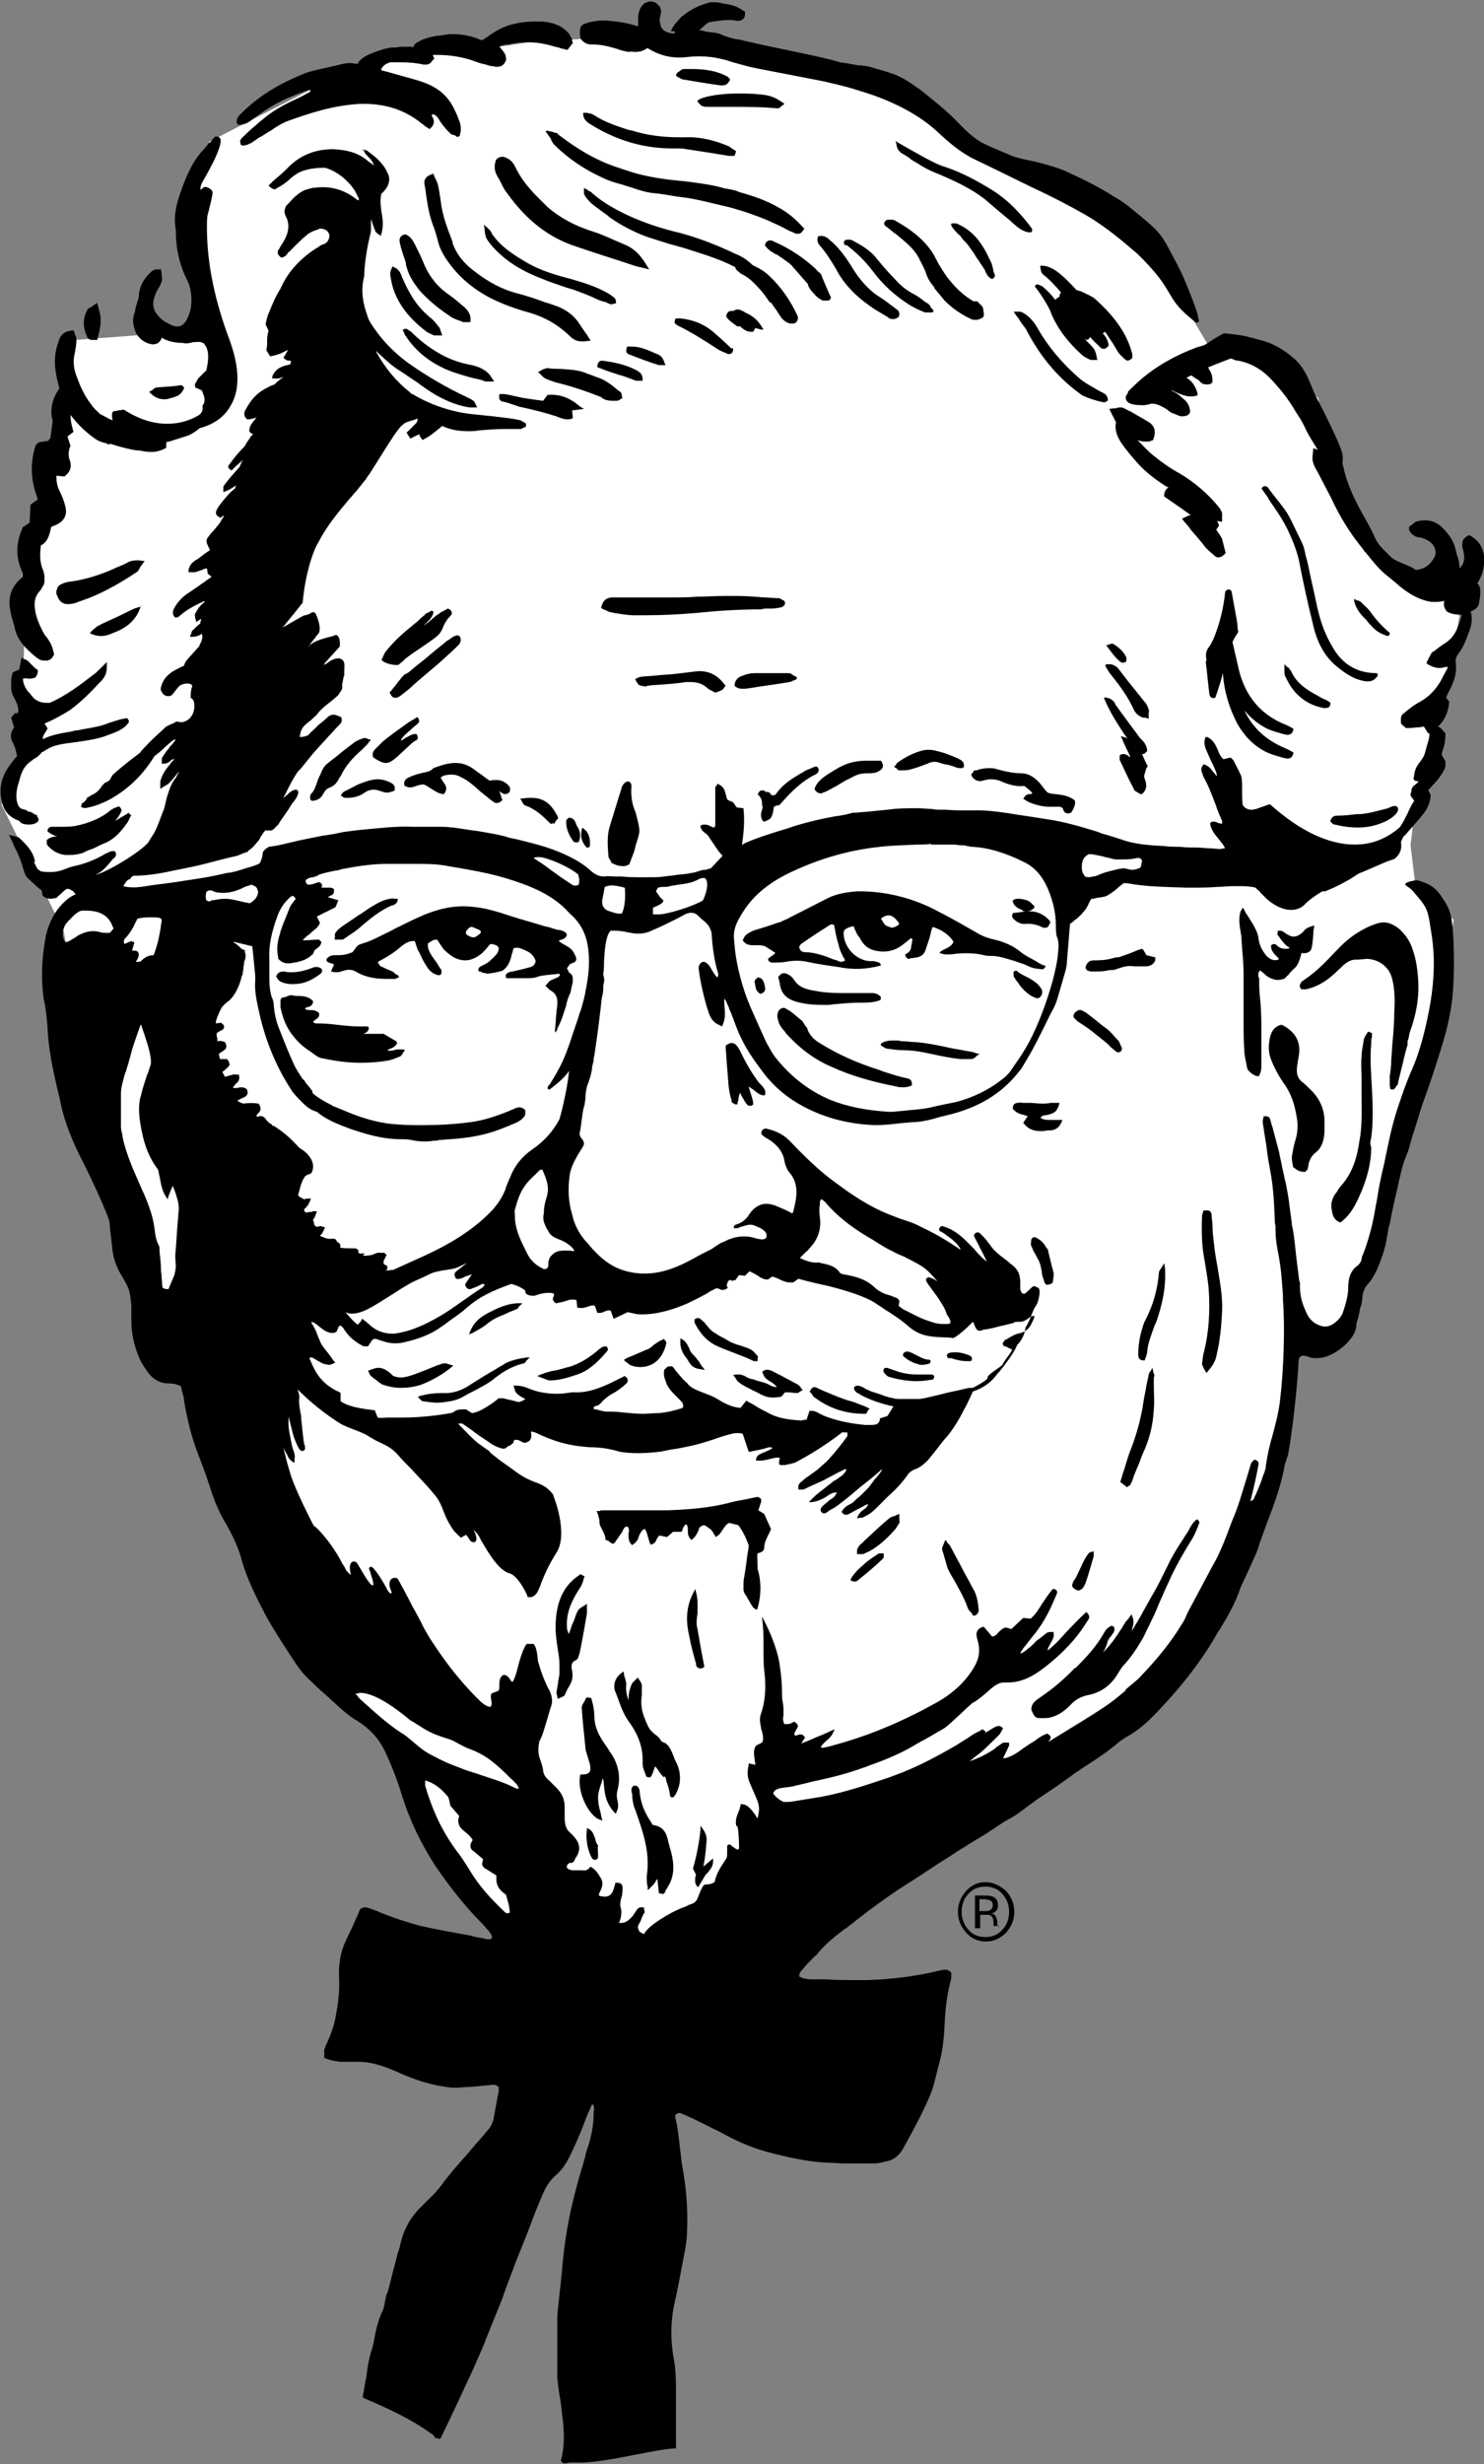 <svg xmlns="http://www.w3.org/2000/svg" viewBox="0 0 200 332"><rect x="0" y="0" width="200" height="332" fill="#808080" stroke="none"/><path fill="#fff" d="M10.2 45.8l18.6-1.4-3.9-15.7 3.3-9.6 16.9-8.7 14.2-5.6 8 1.5 3.9-.6 13.9-.9 16.1 4 17.6 2.5 10.3 7.6 18.9 9.8 9.5 8.8 5.2 8.8 9.5 2.2 5.5 5.2.8 11.2 5.9 9.8 10.4 6.5 1.9 1.8-1.3 6.9-2.7 9-1.9 9-.7 6 .8 6.6 5 3.4-2 14.1-5.4 14.5-3.6 13.6-1.7 4.5-2 6.4-3.9 4.4-4.2-3v15.5l-7.6 17.7-10.8 17.1-23.4 16.7-27.4 18.8-34.7-3.2-10.3-12.2-4.4-11.8-14.1-16.6-18.7-40.7-11.5-44.2-1.6-10-8.4-17.1 4.2-8.8-1.3-7.9.3-8.9-.5-6.2 4.7-12.5z"></path><path d="M32.2 16.8h.1c.7 0 1.2-.3 1.7-.7l.4-.3c1.4-1 2.8-1.9 4.4-2.6 1-.4 1.9-.8 2.9-1.1 0 0 .1 0 .1.1s.1.1.1.1c-.7.4-1.4.8-2.1 1.1-1.1.5-2 1-2.8 1.5l-.3.2c-.6.4-1.2.9-1.8 1.4-.7.6-1.4 1.2-2 1.8l-.3.3c-.2.2-.3.4-.2.6 0 .2 0 .3.2.4h.2c.3 0 .5-.1.5-.1h.1c.1-.1.3-.2.4-.2.2-.1.4-.3.6-.4.3-.2.5-.4.8-.5.5-.3.9-.6 1.3-.8.7-.5 1.5-1 2.3-1.3 2.8-1 6-2.1 9.7-2.3 3.4-.1 6.1.8 8.4 2.7.2.1.4.3.5.4.1 0 .2.1.2.1l.3.2.2-.2c.4-.4.5-.9.2-1.4-.1-.1-.1-.2-.1-.3 0 0 0-.1.1-.1s.4 0 .8.6c.4.7.9 1.3 1.5 1.9.2.2.4.3.6.3.1 0 .2.1.2.1l.1.1c.2.1.4 0 .5-.2v-.1c0-.2.1-.3.1-.4v-.4c0-.7-.3-1.2-.5-1.8-.1-.1-.1-.3-.2-.4-.7-1.7-1.9-3-3.8-3.8-.7-.3-1.4-.5-2.1-.7-.8-.2-3.5-1-4-1.1-.3 0 0-.8 1.1-1.1h1.5c1.1 0 2.1.1 3 .3h.3c.4 0 .7-.2.9-.6l.2-.1v-.1c0-.2-.1-.3-.2-.5h.7c1.7 0 3.5.3 5.1.9.5.2.9.3 1.4.4.2.1.4.1.6.2h.1c.3 0 .5.1.7.1h.1c.9 0 1.1-.7 1.2-.9v-.2c0-.7-.5-1.1-.8-1.5l-.1-.1c.3-.2.7-.3 1.2-.3.1 0 .3 0 .4-.1.7-.1 1.4-.2 2.2-.2h.1c.8 0 1.7.1 2.5.3.5.1 1 .3 1.6.4.2.1.5.2.7.2l.3.1h.2l.7-.9v-.1l-.1-.2v-.1c0-.1 0-.2-.1-.3-.1-.2-.2-.3-.2-.4C76 3.6 74.7 3 73 2.9h-.8c-2.1 0-3.8.4-5.2 1.2-.5.3-1 .6-1.5 1-.2.1-.3.2-.5.3-.1 0-.3 0-.4-.1-1.2-.5-2.4-.7-3.6-.7-.6 0-1.2.1-1.7.2V5v-.2H59c-1.1.2-2 .4-2.9 1-.2.1-.3.3-.4.5h-1c-.5 0-1 0-1.4.1h-.4c-.5 0-1.6.3-2.6.7-.8.3-1.8.8-2.1 1.5-.4 0-.7-.1-1-.1-.6 0-1 .1-1.8.3-.4.1-.9.2-1.3.3-.9.2-1.9.4-2.8.7-2.3.9-4.5 2-6.5 3.5-.8.6-1.5 1.2-2.2 1.9l-.2.2c-.2.2-.7.6-.4 1.4 0-.1.1 0 .2 0zm120.4 31.4v-.5c-.7-2.7-2.3-5-5.1-7.5-.4-.3-.9-.5-1.3-.7-.1-.1-.3-.1-.4-.2-.2-.1-.4-.1-.6-.2h-.1c-2.1-2.3-3.4-3.3-4.7-3.3h-.2v.2c.1.7.2.8.4 1 .9.7 1.7 1.6 2.4 2.4-.1.1-.1.2-.2.3v.3h-.1l-.1.1c-.2.1-.3.2-.4.3-.5-.7-1.1-1.3-1.7-1.8-.1-.1-.3-.1-.4-.2h-.1l-.1-.1s-.3 0-.4.2c-.1.1.2.4.2.4.1.1.2.3.3.4l.6.9c.1.2.2.3.3.5.3.5.6 1 .8 1.6.9 2.1 2.3 3.9 4.2 5.6.3.2.6.4 1.1.6h.9l-.1-.4c-.2-1-.3-1.1-1.2-2l-.4-.4c.1 0 .2.1.2.1.2 0 .4-.1.5-.4l.1.1c.4.5.9.9 1.4 1.4.1.1.2.1.4.1s.4-.2.6-.4v-.2c-.1-.6-.4-1.1-.8-1.5.1 0 .2-.1.3-.2.2.2.3.4.5.7l.6.9c.2.3.4.7.6 1 .2.4.6.7 1 1.1.1.1.3.2.4.2.3-.1.5-.2.6-.4zm-3.9 6c.2 0 .3 0 .4-.1 0 0 .1 0 .1-.1h.1v-.1c0-.7-.5-.9-.9-1.1-.1 0-.1-.1-.2-.1-.2-.1-.5-.3-.7-.4-.7-.4-1.4-.8-2-1.3-2.2-1.9-4.1-4.1-5.5-6.5-.5-.9-1.1-1.8-2.2-2.4-.1 0-.2-.1-.3-.1h-.9l.5.7c.2.2.3.4.4.6.1.1.2.3.3.4.2.3.5.6.6.9 2 3.8 4.5 6.6 7.5 8.7.9.4 1.8.7 2.8.9zm2.2 34.9c.1.1.3.2.4.2.1 0 .3 0 .5-.2v-.5c-.3-.7-.9-1.3-1.7-1.8-.1-.1-.3-.1-.5 0-.1 0-.2 0-.2.1h-.3l.1.2c.6.8 1.1 1.5 1.7 2zM3 77.8c-1.4 1.1-2 2.6-1.6 4.5.1.7.3 1.3.5 1.9l.1.5c.4 1.7 1.6 2.8 2.8 3.8.1.1.2.2.3.2.2.2.5.3.8.3h.5c.4-.1.6-.3.7-.5l.2-.3-.1-.4c-.2-1-.7-1.7-1.2-2.3-.4-.7-.8-1.5-1.1-2.5-.4-1.5-.3-2.5.4-3.3.2-.2.3-.4.4-.6.1-.1.1-.2.2-.3l.1-.4v-.6c0-.3-.1-.7-.2-1-.5-1.1-.4-2.3-.3-3.3 1-.5 1.2-1.6 1.4-2.5.2-.1.5-.2.7-.3 1.1-.5 1.5-1.4 1.2-2.5-.2-.8-.5-1.5-.8-2.1-.3-.6-.4-1.2-.4-1.9v-.1l1.1.1.2-.2c.6-.5.8-1.2.5-2-.2-.5-.2-1.1 0-1.7l.1-.2-.4-1.3.8-.6-.1-.4c-.2-.7-.3-1.3-.3-1.9.9 1.2 2 2.3 3.3 3.2.4.3.9.5 1.4.6.1 0 .2 0 .2.1.2.1.3.1.5 0 1.5.5 3.2.9 3.8.9h.1c.5.1 1 .2 1.6.2.7 0 1.3-.2 1.9-.5l.1-.1v-.7c.2-.1.5-.1.7-.2.6-.2 1.3-.4 1.9-.6.7-.2 1.3-.6 1.9-1.1 1.1-.3 3-1 4.1-2.9 1.4-2.2 1.3-5.3-.1-9.1-2-5.3-2.7-9.6-2.9-12.3-.2-2.6-.1-4.3 0-4.5.2-.7.3-1.3.5-2 0-.2.1-.4.1-.6.1-.4 0-.6-.1-.7-.2-.2-.4-.3-.7-.4h-.3l-.5.4c0-.4.1-.8.3-1.1.4-.7.8-1.4 1.2-2.2.3-.5 1.5-3 1.2-3.6-.1-.2-.3-.3-.4-.3H29l-.2.2c-.2.2-.3.4-.5.6l.1.1-.2-.1c-.3.4-.6.8-1 1.2C25.8 22 25 24 24.3 26c-.4 1.2-1 3-.6 5v.2c0 2.3.5 4.5 1.5 6.5.4.8.6 1.6.6 2.8 0 .9-.2 1.7-.6 2.5-.5 1-1.2 1.2-2.1.8-.4-.2-.8-.4-1.1-.6-1.1-.9-1.5-1.7-1.3-2.8.1-.3.2-.7.4-1.1l.1-.2c.1-.2.2-.3.3-.5.1-.2.2-.4.3-.7.1-.3 0-.5 0-.7V37l-.1-.7H21c-.1 0-.1 0-.2.1-.2 0-.3.1-.5.3-1 .9-1.6 2.1-1.6 3.4-.1.2-.1.4-.2.6-.1.4-.3 1-.3 1.2v.1c-.4.9-.3 1.7 0 2.5.3 1 1.3 1.8 2.4 1.9.6 0 1-.3 1.2-.9.8.5 1.8.7 2.8.7.3.1.8.1 1.4-.1h.2c.8-.1 1.3 0 1.5.5.6.9.3 2.5.1 3.3 0 .1-.1.1-.2.2l-.1.1-.7.7c-.2.2-.3.5-.5.8-.1.1 0 .2 0 .3v.2l.9.4.3.8c.1.4.1.8-.1 1.1l-.1.1v.2c.1.5-.2 1-.6 1.2-1.4.8-2.8 1.1-4.2 1.1-1.8 0-3.8-.6-5.8-1.9h-.1l-1.2.2c-.2 0-.3.2-.3.4v.2c0 .2 0 .4.1.6-.2 0-.6-.2-.9-.4-.3-.1-.5-.3-.8-.4-.4-.4-.9-.8-1.2-1.3-.8-1-1.4-2.2-1.9-3.6-.5-1.2-.6-2.3-.3-3.4.1-.6.2-1.2.2-1.7 0-.3-.1-.6-.2-.7V45l-.2-.5-.6.1c-1 .2-1.3 1-1.4 1.4-.3.8-.5 1.7-.5 2.7 0 1.3.3 2.5.6 3.6l-.1.2c-.9 1.3-1.2 2.8-.8 4.2L6.8 59l-.3.4-1.3.2-.4.4c-.7 2.2-.7 4.4.1 6.7.1.2.1.4.2.6l-1 .7-.1 2.4-.7.5-.2.1c-.9 1.9-1 3.8-.3 5.6.2.5.3.8.2 1.2zm9.4-32h.7l.1-.4c.3-1.2.6-2.3.1-3.8l-.2-.8-.7.5c-.1.1-.1.1-.2.1-.2.1-.4.2-.5.5-.6 1.2-.5 2.4.1 3.6.1.1.2.3.6.3zm90.3 63.3c-.1.3-.3.9.1 1.5l.1.1h.1c.9-.3 1.1-.5 1.3-2 .2-.1.4-.2.6-.2h.1l.1-.1.2-.2c1.3-1.5 2.8-3 4.7-3.9.1-.1.2-.1.2-.2.1-.1.2-.3.1-.5 0-.2-.2-.3-.3-.3h-.2l-.2.1c-.4.2-.9.3-1.3.6-1.4.8-2.8 1.6-3.8 3.1h-.1s-.1 0-.2.1c-.1-.1-.2-.1-.3-.1-.1-.3-.3-.4-.5-.4h-.2s-.1 0-.1-.1c-.1-.1-.2-.1-.4-.1s-.4.1-.5.4l-.1.1.1.1c.3.3.5.7.5 1.1v.3c.1.1.1.4 0 .6zM22.1 53.8c.2 0 .5 0 .7-.1.7-.2 1.6-.3 2-1.4v-.1l-.1-.1-.1-.1c-.1-.1-.2-.1-.3-.1-1 .2-2.1.2-3.1.3-.2 0-.4.1-.6.3-.1.1-.2.1-.3.2l-.2.1.2.2c.5.5 1.1.8 1.8.8zm117 53.1c-.1.1-.1.1-.3.1-.3 0-.6.1-.8.5l-.1.1.1.1c.1 0 .1.1.2.1.1.1.3.2.5.3 1 .4 1.9.6 2.7.6h1.4c.2 0 .5.2.5.4.1.4.4.5.7.5.1 0 .2 0 .3-.1.1 0 .1-.1.2-.2l.2-.4c0-.1 0-.1.1-.2l.1-.5c0-.1 0-.3-.1-.4-.8-.6-1.7-.7-2.5-.8-.4 0-.8-.1-1.1-.2l-.3-.3c-.2-.3-.5-.6-.7-.9-.5-.6-1.4-1.4-2.5-1.4-1.2 0-2.4-.3-3.5-.6-.3-.1-.6-.1-.9-.1-.6 0-1.2.1-1.7.3h-.2c-.2 0-.2.2-.3.3 0 0 0 .1-.1.1l-.1.1v.1c.2.6.9 1 1.5.8.4-.1.7-.2 1.1-.2.6 0 1.1.1 1.7.4 1 .4 1.9.6 2.8.5l.2.1c.2.2.5.4.7.6.2.2.2.2.2.3 0-.1 0-.1 0 0zm-.1-76.2c-1.2-1.6-2.9-3.6-5.3-5.1-1.8-1.1-3.9-2.3-6.3-3.1-.7-.2-1.3-.5-1.9-.8-1-.5-2-1.1-3.1-1.7-.5-.3-.9-.5-1.4-.8l-.3-.2.1.4c.1.9.6 1.2 1 1.4.3.2.7.4 1 .7.3.2.7.4 1 .6.9.6 2 1.1 2.8 1.4 2.1.9 4.3 1.9 6.2 3.4l2.1 1.8c.4.3.7.6 1.1.9.8.7 1.5 1.5 2.6 1.7h.4c.1-.1.1-.2.1-.2V31c0-.1 0-.2-.1-.3zm-5.7 4.1c-1.1-2.4-2.4-3.8-4.2-4.6-.1-.1-.3-.1-.4-.1h-.4s-.1 0-.1.1v.2c.3.5.6.8.9 1.1.1.1.3.2.4.4.1.1.2.3.3.4.3.3.6.6.8.9.2.3.5.7.7 1 .1.2.2.3.3.5.1.1.2.3.3.4.2.4.5.7.7 1.1.1.1.2.3.2.4.2.4.4.8.9 1l.2-.1c0-.1 0-.1.1-.1 0-.1.1-.2.1-.3-.1-.2-.1-.3-.2-.5-.1-.7-.3-1.3-.6-1.8zm21.5 60.8c-.1-.4-.3-.8-.6-1.1-1.1-1.4-2.2-2.7-3.4-4.3-.2-.3-.5-.5-.8-.6-.1-.1-.3-.1-.5-.1h-.3s-.2 0-.2.1v.2c.1.2.2.3.3.5.2.3.3.5.5.7 1.2 1.5 2.2 2.9 2.9 4.4.2.5.5.9 1.1 1.2.2.1.3.1.5.1.1 0 .2 0 .3.1h.2c.1 0 0-.2 0-.2v-.3c0-.3.1-.5 0-.7zm-.2 7.5c-.3-.6-.5-1.1-.7-1.5h.1c.1 0 .2 0 .3-.1l.2-.2.1-.1v-.2c-.1-.6-.4-1-.7-1.3l-.3-.3c-.7-1-1.5-2-2.2-3-.4-.5-.7-1-1.1-1.5v-.1c-.2-.3-.5-.7-1.2-.8 0 0-.3-.1-.3.1 0 .1.1.2.1.2.7 1.7 1.7 3.2 2.6 4.6l.3.4c0 .1.1.1.1.2-.2-.1-.3-.2-.5-.2l-.3-.1c-.1 0 .1.3.1.3.1.2.2.5.3.7.3.6.5 1.1.8 1.7v.1c-.1 0-.2-.1-.3-.2-.2-.1-.3-.2-.6-.2-.1 0-.2 0-.4.1l-.1.1v.6c.6 1.2 1.1 2.4 1.7 3.5l.2.4c0 .1.1.2.2.3.2.1.4.2.5.3.1 0 .1.1.2.1h.2c.8-.7.6-1.4.4-2-.1-.2-.1-.4-.1-.5l.3-1c.2-.2.2-.3.1-.4zm25-15.9c-.9-1.5-1.6-3.2-2.1-5.5-.3-1.4-.6-2.8-.9-4.1-.2-1-.4-2-.7-3v-.1c-.1-.4-.2-.9-.4-1.3-.5-1-1-2.1-1.5-3.1-.3-.6-.7-1.3-1.2-1.9-.5-.7-1.2-1.5-1.7-2.2l-.2-.3c-.1-.1-.3-.2-.4-.2-.2 0-.3.1-.4.2l-.1.1.1.1c0 .1.1.1.1.2.1.1.2.3.3.4.2.3.4.5.5.8.9 1.3 1.9 2.7 2.6 4.2.7 1.5 1.2 2.8 1.5 4.2.5 2.6 1.1 5.4 1.8 8.2.6 2.8 1.7 4.7 3.5 6.1.9.7 2.1 1.6 3.7 1.8h.3c.6 0 1-.3 1.3-.8l-.1-.3h-.1c-2.6 0-4.6-1.2-5.9-3.5zm7.6-2c-.8-.7-1.6-1.5-2.4-2.6-.3-.5-.8-.9-1.1-1.2l-.3-.3c-.1-.1-.2-.1-.4-.2-.1 0-.2 0-.3-.1l-.2-.1v.3c.3 1.2 1 1.9 1.7 2.6.2.3.4.5.6.7.5.6 1.2 1.1 2.2 1.4.1 0 .2-.1.2-.1l.1-.2v-.2c0 .1 0 0-.1 0zm-20.6-2.1l-.6-3.3c-.1-.6-.9-.4-.9.1-.2 2-.7 4-1.4 5.8-.2.5-.4.9-.7 1.4-.2.2-.3.4-.4.7-.1.3-.1.7 0 1.1 0 .1-.1.2-.1.3.2 1.5.3 2.9.5 4.4.1.5.8.7.9.1v-.1c.1-.1.1-.1.1-.2.3-.9.6-1.8.8-2.7.2 2.6.9 4.8 2 6.9 1 1.7 2.3 3 4 3.8.7.3 1.4.5 2.1.7.2 0 .3.1.5.1h.2c.2 0 .6-.1.7-.7v-.1l-.1-.1c-.1 0-.2-.1-.2-.1l-.6-.3c-2.7-1.1-4.6-2.8-5.7-5.2.8 1 1.9 1.9 3.1 2.5.7.3 1.4.5 2.1.7.2 0 .3.1.5.1h.2c.2 0 .6-.1.7-.7v-.1l-.1-.1c-.1 0-.2-.1-.2-.1l-.6-.3c-3.4-1.3-5.5-3.8-6.4-7.3l-.9-3.9c.2-.4.4-.8.7-1.2.1-.2.1-.3 0-.5 0-.6-.1-1.2-.2-1.7zm16.7 26.6h-.5c-.8.1-1.7.2-2.5.2-.3 0-.8 0-1 .7v.1l.1.1.1.1c.1.1.2.2.4.2 1.2.3 2.2.4 3.1.4.8 0 1.6-.1 2.3-.3 1-.3 2.1-.7 2.9-1.6.1-.2.4-.5.1-.9-.1-.1-.3-.1-.4-.1-.2 0-.4.1-.6.2-.1 0-.1 0-.2.1-1.3.3-2.5.7-3.8.8zM78.3 5.2v.1l.1.1c.5.6 1.2.6 1.4.6h.2c.9 0 1.9.2 3.2.6.5.2 1 .3 1.5.4.3-.1.6 0 .9 0 .5 0 .9-.1 1.3-.3.1-.1.3-.2.4-.2 1.6 1 3.3 1.4 5.2 1.2.7-.1 1.3-.1 1.9-.1.9 0 1.8.1 2.6.3.6.1 1.2.3 1.8.5.7.2 1.5.4 2.2.6.8.2 6.7 1.3 10.2 2l.8.2c2.3.5 4.1 1.1 5.9 1.7 3.5 1.3 6.4 2.9 8.7 5.1 1.3 1.2 2.7 2.4 4.4 3.3 1 .5 2.1 1 3.1 1.5 1.6.8 3.3 1.6 4.9 2.4 2.8 1.3 5.1 2.5 7.2 3.7 2.1 1.2 4.2 2.8 6.5 4.8.4.3.9.8 1.4 1.3 1.8 1.9 2.5 2.8 3.6 4.7 1 1.7 1.7 2.3 3.4 3.7.1.1.2 0 .4 0 .2-.1 0-.3-.1-1s-2-5.4-2.4-6.1c-.1-.2-.2-.3-.3-.6-1.2-2.1-1.7-3.7-3.5-5.3-1-.9-2-1.7-3.1-2.6-.5-.4-1.1-.8-1.6-1.1l-.2-.1c-1.7-1.1-3.4-2-4.9-2.7l-1.7-.8c-1.1-.5-2.9-1-4.1-1.3-.9-.2-2.1-.4-2.9-.7h-.1c-1.1-.5-2.7-1.1-3.9-1.7-1.5-.7-2.7-2-3.7-3-1.3-1.4-3.7-3.3-5.1-4.4l-.3-.2c-1.1-.8-2.2-1.5-3.4-1.9-2.1-.7-1-.3-3-.9-.5-.1-1-.2-1.5-.2-.7-.1-1.6-.3-2.5-.4-2.4-.8-8.8-1.9-13.7-3.1h-.2c-.9-.2-1.6-.4-2.2-.7-.7-.3-1.8-.2-2.5-.5h-.4C94.4 4 95.3 3 95.6 3c.2 0 .3-.1.5-.1.7-.1 1.4-.2 2.1-.2.4 0 .7 0 1 .1h.3c.4 0 .9-.2.9-.9v-.3s0-.1-.1-.1l-.2-.1c-.7-.5-1.5-.8-2.5-.9-.2 0-.3-.1-.5-.1-.3-.1-.6-.1-1-.1-.2 0-.5 0-.7.1-1.1.3-2.2.8-3.2 1.6-.1.1-.3.2-.4.3l-.7.8c-.3.3-.5.7-.7 1.1.6 0 .6.1.6.1l-.1.2h-.3c-1.2-.2-1.6-.6-1.7-1.8 0-.1 0-.3.1-.5 0-.2 0-.3.1-.5 0-.2 0-.4-.1-.5V1l-.1-.1C88.4.2 87.7 0 87 .4h-.1l-.1.1c-.8.7-.8 1.6-.8 2.4v.6h-.2c-1.2-.4-2.5-.6-3.7-.7-1.1-.1-2.2 0-3.3.4-.9.3-.6 1.4-.6 1.9l.1.1zm1.5.7zm75.3 53.5l.3-.1.1-.3c.3-.9.1-1.7-.8-2.2-.8-.5-1.6-.9-2.4-1.4h-.1c-.3-.2-.7-.4-1-.5h-.3c-.1 0-.3 0-.4.1h-.2l-.8.1.9 1.8c-.2.9.1 1.9.8 2.9.7 1 1.5 1.9 2.2 2.7 1 1.1 2.3 2.1 3.7 3 .1 0 .1.1.2.1s.1.1.2.1c-.3.1-.5.4-.6.9v.3l2.6 1.8c.1.1.3.2.4.3.2.1.4.3.6.4-.2 0-.4.1-.6.2l-.6.3.4.5c.3.3.6.7.8 1 .7.8 1.4 1.6 2 2.4.3.3.6.6 1 .9l.1.1c.1.1.3.3.6.3s.5-.1.8-.4l.2-.2-.1-.3c0-.1-.1-.3-.1-.4l-.3-1.2c-.2-.4-.5-.8-.7-1.1 0 0 0-.1-.1-.1l.4-.6-.1-.2c0-.1-.1-.3-.2-.4l.7.1v-1.2l-.3-.6c-1.6-2-3.4-3.5-5.4-4.7-1.3-.7-2.4-1.5-3.4-2.3-.8-.6-1.5-1.4-2.2-2.1l-.1-.1c.3.1.6.2 1 .2.5 0 .7 0 .8-.1zm-23.6-16.3c.3 0 .6-.1.9-.3.2-.1.2-.3.2-.5l-.1-.7c0-.1-.1-.2-.1-.3l-.7-.7h-.5c-1.2-.7-2.2-1.6-3.1-2.7-.7-.8-1.2-1.7-1.7-2.5-.1-.3-.3-.5-.4-.8-1.1-2-2.9-3.5-5.4-4.9-.2-.1-.3-.1-.4-.1h-.5c-.2 0-.3.1-.4.2-.2.2-.2.5.1.7l.4.3c.2.2.4.3.6.5l.3.2c1.2 1 2.4 1.9 3.1 3.2.1.1.1.3.2.4.3.6.6 1.1.8 1.7.2.7.6 1.3 1.1 1.9v.1c.5.6.9 1.1 1.4 1.7 1.1 1.1 2.3 1.9 3.6 2.5-.1 0 .2.1.6.1zm-127.6 68c.5 0 .8-.1 1.1-.3.1-.1.2-.2.2-.4v-.1l-.1-.1c0-.1-.1-.2-.1-.3v-.1h-.1c-.1 0-.3-.1-.4-.2-.2-.1-.3-.2-.4-.2-.2 0-.4-.1-.5-.2-.1-.1-.3-.1-.6-.2-.1 0-.3-.1-.5-.4-.2-.4-.6-1.4.1-3.4.3-1.2.6-2 1.8-2.8.1-.1.2-.2.3-.2.3-.2.6-.4.9-.8l.1-.1h.1c.6-.4 1.1-.7 1.9-.9.8-.2 1.7-.3 2.5-.4.2 0 .5-.1.7-.1 1.3-.2 2.5-.4 3.5-.8 1.1-.4 2.3-.8 2.9-1.7.1-.1.1-.3 0-.4-.1-.2-.2-.3-.4-.2-.8.1-1.5.4-2.2.6-.5.2-1.1.4-1.6.5-.9.2-1.7.3-2.6.5-.3 0-.7.1-1 .2h-.1c-1.1.2-2.5.4-3.6 1-.1-.3.1-.6.3-.9.1-.2.2-.3.3-.5v-.1l-.4-.6.2-.1c1.2-.5 2.2-1.1 3.2-1.7 1.5-1.1 2.8-2.4 4-3.7l.3-.3c.6-.7.7-1.2.7-2.1v-.4l-.3.3-.5.5c-.3.3-.7.7-1 .9-1.7 1.3-3.6 2.8-5.9 3.8h-.5c-.7 0-1.4-.3-1.8-.8-.2-.2-.3-.4-.5-.6-.4-.4-.7-1-.8-1.6v-.3h.3c.3 0 .6.1.9 0 .3 0 .5-.1.6-.3.1-.2.2-.4.2-.7v-.1l-.1-.1s-.2-.1-.3-.2l-1-1c-.1-.1-.3-.1-.4-.2-.1 0-.1 0-.2-.1l-.2-.1-.3 1.6-.9.4v.1c-.2.5-.2 1-.2 1.5v.4c0 .6.2 1.1.5 1.6.3.6.6 1.3.4 1.9H2l-.5.6.4 1.3c-.5.7-.6 1.4-.1 2.2.2.4.3.8.4 1.2 0 .2.1.3.1.5l-.3.3c-.2.3-.4.5-.6.8-1.3 1.7-1.6 3.4-1.1 5.2.3 1.2 1.1 2 2.3 2.4.2.4.7.5 1.3.5zm14.8-29.3c-.2.1-.4.1-.6.2-.9.4-1.8.9-2.7 1.3l-.9.4c-.1.1-.3.1-.4.2-.3.1-.6.3-1 .5-.2.1-.3.3-.5.4l-.3.3-.2.2.2.1c.4.2.9.3 1.3.3.6 0 1.2-.2 1.6-.4 1.4-.5 3-1.4 3.7-3.4l.1-.4v.2c-.1.1-.2.1-.3.1zm0-6.3h-.3c-.6 0-1.1.2-1.4.4-.1 0-.1.1-.2.1-.2.1-.5.2-.7.3-.5.2-1.1.5-1.6.7-1.8.7-3.5 1.2-5.3 1.4-.4.1-.8.2-1.1.4-.2.1-.4.4-.4.5v.1l-.1.2v.4c.2.5.4 1.1 1 1.3.2.1.4.1.6.1.4 0 .8-.1 1.1-.2.1 0 .1 0 .2-.1 2.6-.8 5.2-2.2 7.9-4 .2-.1.3-.3.4-.5 0-.1.1-.1.1-.2l.6-.8-.8-.1zm115.7 184v-.6c0-.2-.1-.4-.2-.7-.1-.2-.4-.4-.7-.4.3 0 .5-.1.6-.2.3-.2.4-.5.4-.9 0-.5-.2-.9-.6-1.1-.2-.1-.6-.2-1.1-.2h-1.4v4.4h.7V258h.6c.4 0 .7 0 .8.1.3.2.4.5.4 1v.4h.7v-.1c-.1.3-.2.2-.2.1zm-1-2.1c-.2.1-.4.1-.7.1h-.7v-1.6h.6c.4 0 .7.1.9.2.2.1.3.3.3.6 0 .4-.2.6-.4.7zm45.3-163.1c-.3-.1-.7-.3-1-.5-1.5-.8-3-1.7-3.7-3.4-.1-.1-.2-.2-.3-.4-.1-.1-.2-.1-.3-.2l-.3-.3v.9c0 .3 0 .5.1.7.3.6.6 1.2.9 1.6 1.1 1.5 2.6 2.4 4.3 2.7h.3c.2 0 .3-.1.4-.1.1-.1.2-.3.2-.5v-.1l-.1-.1c-.2-.1-.3-.2-.5-.3zM16.2 108.8c-.1-.1-.2-.2-.3-.1-.1 0-.2.1-.3.1-.3.1-.4.2-.6.3-1.3 1.1-2.9 1.8-4.9 2.2-.6.1-1.3.1-1.9.1H7.1c-.2 0-.6 0-.7.5v.1l.1.1c.4.3.8.5 1.2.6-.4 0-.9.1-1.3.4l-.1.1v.3c0 .1 0 .3.1.4.6.7 1.4 1.2 2.4 1.3h.6c.6 0 1.3-.1 1.8-.3.4-.2.8-.4 1.2-.5.5-.2 1-.5 1.5-.7 1.6-.6 2.5-1.8 3.3-2.9l.3-.6c0-.1.1-.2.1-.2l.1-.1-.4-.4-.1.1c-.1.1-.2.1-.3.2-.2.1-.5.3-.7.4-.3.2-.5.3-.7.4.4-.4.7-.9.9-1.4-.1-.2-.1-.3-.2-.4zm104.6-5.3c.1.1.2.3.4.3h.1c.5 0 .9 0 1.3-.1.8-.2 1.6-.5 2.4-.8l.2-.1c.5-.2 1-.2 1.5 0 .4.1.6.2.8.2.2 0 .4.1.8.2.1 0 .2.1.3.1.2.1.5.2.8.2.2 0 .3 0 .4-.1h.1v-.1c.1-.7-.4-.9-.8-1.1-1.1-.5-1.9-.8-3.2-1.1-.5-.1-1.1-.1-1.5 0-1.2.3-2.4.9-3.5 1.7-.1.1-.1.2-.2.3 0 0 0 .1-.1.1l-.1.1.1.1.2.1zM53.1 36l-.2-.1-.1.2c0 .1-.1.2-.1.3-.1.2-.1.3-.1.5v.2c.1.6.2 1.2.4 1.8.7 2.1 2.1 4 4.5 5.8.3.2.6.3 1 .5h1.1l-.1-.3c0-.1-.1-.2-.1-.3-.1-.2-.1-.4-.2-.5l-.1-.1c-.3-.4-.7-.9-1.1-1.2-1.6-1.3-2.7-2.9-3.7-5.2 0-.1-.1-.1-.1-.2-.2-.6-.4-1.1-1.1-1.4zm32.7 13.9c-1.5-.8-3.1-1.1-4.6-1.3h-.1c-.2 0-.3.1-.4.2-.1.1-.2.3-.2.6v.1h.1c.9.4 1.9.7 2.8 1 .8.2 1.5.5 2.3.8h.9v-.2c0-.8-.5-1-.8-1.2zm3.1-.7h.8l-.1-.2c-.3-.9-.5-1.1-1.3-1.4-.9-.4-2-.9-3.1-.9h-.7v.1c-.1.2-.1.4-.1.6.1.2.2.3.5.4 1.3.5 2.6 1 3.9 1.4h.1zm-34-12.9c.3 1 .9 1.9 1.7 2.9 1.1 1.2 2.4 2.3 3.9 3.3.5.4 1.1.6 1.7.8l.2.1h1v-.2c.1-.9-.4-1.4-.8-1.8-.7-.6-1.4-1.2-2.1-1.7-1.5-1-2.6-2.4-3.3-4-.4-1-.8-1.8-1.2-2.6-.3-.6-.6-1.2-1.3-1.5h-.2c-.4.1-.8.4-.6 1.2.2.9.5 1.7.8 2.6 0 .4.1.6.2.9zm14.6-13.7c-.2-.4-.5-1-1.2-1.3-.5-.3-1.1-.2-1.4.2l-.1.1v.1c-.2.6-.2 1.3.2 2 .1.2.2.3.3.5.3.6.6 1.3 1.1 1.9 2.5 3.5 5.5 5.9 9.2 7.1 2.6.9 5.2 1.7 7.6 2.5.2.1.4.1.6.2.1 0 .3.1.5.1l1.2.3-.7-1.1c-.8-1.2-1.6-1.8-2.5-2.2l-.7-.3c-1.2-.5-2.4-1.1-3.7-1.5-2.5-.8-4.5-1.9-6.1-3.3-1.4-1.4-3.2-3-4.3-5.3zm-15 22.3c0 .1.1.3.2.4 1.3 2 3.2 3.5 5.5 4.5 1.2.5 2.6.9 3.8 1.2.5.1 1 .2 1.4.4h1.2l-.2-.3c-.1-.1-.1-.2-.2-.3-.1-.1-.1-.2-.2-.3-.8-.9-1.8-1.2-2.9-1.4-1.4-.3-2.8-.8-4.1-1.6-1.2-.7-2.4-1.6-3.7-2.9h-.1c-.1-.1-.3-.3-.5-.3-.1 0-.2 0-.3.1h-.1v.1c.1.2.1.3.2.4zm49.7-3.7c.1.1.2.3.3.4.3.4.5.8.8 1.2.4.5.9.8 1.4.8h.1c.2 0 .5-.1.6-.3.1-.2.2-.5.1-.7-.9-2-2.2-3.9-3.8-5.4-.7-.7-1.5-1.1-2.3-1.5-.7-.7-1.5-1.2-2.3-1.5-2.3-1.1-4.8-2.1-7.4-2.8-2.6-.6-4.9-1.4-6.9-2.3-1.7-.8-3.4-1.7-4.9-3-.2-.2-.3-.3-.6-.4-.1-.1-.2-.2-.3-.2l-.3-.2v.6c0 .2 0 .3.1.4l.1.2c.2.3.5.6.8.9.6.5 1.3 1 2 1.5.2.1.3.3.5.4 1.1.8 2.4 1.5 3.5 2 1.5.7 3.1 1.1 4.6 1.6.5.1 1 .3 1.5.4 2.5.8 5 1.5 7.3 2.7 0 .2.1.3.2.4l.1.1c.2.1.3.3.5.4 1.1.5 1.9 1.4 2.8 2.4.3.4.7.9 1 1.4.2 0 .4.3.5.5zm5-2.2c.5.6.9 1.1 1.5 1.4.1.1.2.1.4.1h.5c.1 0 .3-.1.3-.2.1-.1.1-.3 0-.4-.5-1.1-1.2-2.8-1.2-2.8V37l-.1-.1-.2-.2c-.1-.1-.3-.2-.4-.4-1.6-1.5-3.5-2.8-5.8-3.8-.1-.1-.3-.1-.5-.1-.1 0-.5.1-.6.6v.1l.1.1c.3.4.7.7 1.1.9.1.1.3.2.4.2.2.1.4.3.6.4.5.4 1.1.7 1.5 1.2l2.1 2.4c0 .3.2.5.3.7zM94.1 13.5c-.1 0-.1.2-.1.2l.2.2s0 .1.1.1c.1.1.2.3.4.3.2.1.5.1.7.1h3.1c2 0 4.2 0 6.3.2.2 0 .3-.1.4-.2 0 0 .1 0 .1-.1l.3-.2c.1 0 .1-.2 0-.2l-.3-.2c-.9-.6-1.6-.9-3.1-1-.9-.1-1.8-.1-2.7-.1-2.2 0-4.1.3-5.1.7l-.3.2zm-9.4 4c-1.5-.5-3.1-1-4.5-1.9-.2-.1-.4-.3-.7-.3-.1 0-.3-.1-.4-.1h-.5v.3c.1.7.6 1 .9 1.2C83 18.9 86.7 20 90.6 20h.8c.3 0 .7 0 1.1.1 1.3.2 2.7.4 3.9.6l1.8.3h.8l.2-.6-.1-.1c-.1-.1-.2-.1-.3-.2-.2-.1-.4-.3-.6-.4-1.9-.8-3.9-1.3-5.9-1.2h-.7c-2.4 0-4.5-.3-6.4-.9l-.5-.1zm13.6-6.9c0-.1-.1-.1 0 0-.1-.1-.1-.2-.3-.3-1.3-.7-2.8-1-4.8-1h-1.1c-.2 0-.4.2-.5.3-.1 0-.1.1-.2.1l-.2.2c-.1.1-.1.3 0 .4l.2.1c.1 0 .1.1.2.1.1.1.2.1.4.2 1.9.3 3.5.6 5.1.8h.3c.4 0 .7-.2.9-.6l.1-.1v-.1l-.1-.1zm1.7 33.6c.4.3.7.5 1.2.5h.3l.3-.5c.3.1.5.1.7.2h.4l-.2-.3c-.5-.9-1.3-1.6-2.3-2l-.1-.1c-.3-.1-.5-.3-.9-.3-.2 0-.4.1-.6.2h-.3c-.3 0-.5.2-.6.6v.2c.4.6 1 .9 1.5 1.3.3-.1.4 0 .6.2zM74.9 17.9c-.1 0-.2 0-.3-.1l-.9-.2c-.1 0-.2.1-.1.2l.5.7c.1.1.2.3.2.4.1.2.2.4.4.6 1.8 1.8 4 3.3 6.4 4.4.8.4 1.7.7 2.5.9.4.1.9.3 1.3.4 1.2.4 2.1.7 3 .8 1.1.1 2.3.3 3.4.5.3 0 .6.1.9.1 2.1.3 4.2.9 6 1.3 1.9.5 3.6 1.1 5.3 1.8.8.4 1.6.7 2.3 1.1.4.2.7.4 1.1.5.1.1.3.2.6.2s.5-.1.7-.4l.2-.3-.3-.3c-1-1.1-2-1.9-3.1-2.5-1.7-1-3.5-1.6-5.3-2.1l-.5-.2c-.3-.1-.5-.1-.8-.2-.2 0-.5-.1-.7-.1-1.6-.5-3.4-.7-4.8-.9-.3 0-.6-.1-.9-.1-2.2-.2-4.4-.5-6.5-1.1-1.9-.6-3.5-1.1-4.9-1.8-2.1-1-3.8-2.2-5.4-3.4 0-.1-.1-.2-.3-.2zm23.5 28.9c-.7-.7-1.5-1.4-2.3-2.1-1.2-1-2.6-1.6-4.4-1.8h-.6l-.1.1-.1.5.1.1.1.1c.1.1.2.1.3.2 1.7.8 3.4 1.9 5.1 3 .4.3.9.5 1.4.7l.2.1h.2c.2 0 .4-.1.5-.5V46.9c-.2.1-.3 0-.4-.1zm-21.8-1.7c.4.4.9.9 1.8.9h.3l.9-.1-.5-.8c-.1-.1-.2-.3-.3-.4l-.6-.9c-.8-1.3-2-2.2-3.6-2.7-.5-.2-1-.3-1.5-.5-1.1-.4-2.3-.8-3.5-1.1-1.9-.5-3.8-1.5-5.6-2.9-1.5-1.1-2.5-2.4-3-3.8v-.2c-.7-1.8-1.4-3.6-1.6-5.5-.1-.7-.2-1.4-.4-2.3-.1-.3-.2-.5-.3-.7 0-.1-.1-.1-.1-.2l-.2-.5-.5.2c-.5.2-.8.7-.7 1.2l.1.5c.2 1.5.4 3.1.9 4.6l.1.3c.3.7.5 1.5.7 2.2.2.9.6 1.7 1.2 2.6 1.5 2.2 3.4 3.8 5.6 5 1.7.9 3.6 1.6 5.8 2.2 1.9.6 3.5 1.5 5 2.9zm10.6 47.3c.3 0 .7-.1 1.1-.1 1.4-.1 3-.2 4.1-.4h.7c.8 0 1.5.2 2.1.7.2.2.5.4.8.5.1.1.2.1.3.2h.2c.8-.3.9-.3 1.2-.8l.1-.1-.1-.1c-1-1.4-2.4-2.1-4.2-1.8-.8.1-1.6.2-2.5.3-.7.1-1.6.1-2.4.2-.8.1-1.7.1-2.3.2-.1 0-.2.1-.3.1-.1 0-.1.1-.2.1l-.2.1.1.2c0 .1.1.1.1.2.1.1.2.3.3.4.3.1.7.2 1.1.2-.1-.1-.1-.1 0-.1zM103.4 82c.6 0 1.1 0 1.5-.1.2 0 .3-.1.5-.1 0 0 .1 0 .1-.1.2-.1.3-.2.3-.4s-.1-.4-.2-.4-.2-.1-.2-.1c-.2-.1-.3-.2-.5-.2-.6 0-1.3-.1-1.9-.1-1.2-.1-2.5-.2-3.7-.2h-1.6c-1.3 0-2.6.1-3.8.1-1.1.1-2.2.1-3.7.1h-6v.2-.2h-1.6c-.3 0-1.2 0-1.5 1.1l-.1.3.3.2c.1 0 .2.1.3.1.2.1.5.3.8.3l.4.1c.8.1 1.7.3 2.6.3h1.5c2.2 0 4.6-.1 6.8-.3 2.9-.3 5.9-.5 9-.5.1-.1.4-.1.7-.1zM78.2 54.8c-1.4-1.2-2.7-1.7-4.3-1.6h-.1l-.6.8-.8-.1c-.7-.1-1.4-.2-2-.3-.3-.1-.6-.1-.9-.2-.6-.1-1.1-.3-1.7-.3h-.5v.1c-.1.4 0 .8.4.9.2 0 .3.1.5.1l1.8.6c1.9.4 3.4.8 5 1.3l.2.1c.4.1.7.3 1.2.3.2 0 .5 0 .7-.1l.1-.1-.1-1 1.6-.2-.5-.3zm6.9 51.2c0-.2 0-.6-.4-.7h-.2c-.5.2-.7.7-.8 1.1-.1.4-.3.9-.4 1.3l-1.2 3.9c-.3 1.2-.2 2.5-.1 3.8 0 .2.2.4.3.6 0 .1.1.1.1.2v.1h.1c.4.2.8.4 1.4.4.3 0 .5 0 .8-.2h.1l.3-.8c.2-.5.4-1 .5-1.5l.1-.4c.6-1.8.6-1.8.1-3.8l-.1-.4c0-.1-.1-.2-.1-.3-.4-.9-.6-2-.5-3.3zm35.3-63c.2 0 .4-.1.6-.2.1-.1.2-.2.2-.4v-.1c0-.1 0-.3-.2-.5-.3-.2-.5-.4-.8-.6-.3-.2-.5-.4-.8-.6-.5-.4-1.1-.7-1.6-1.1-1.1-.9-2.1-2-3.1-3.7-.7-1.1-1.6-2.4-2.8-3.4-.3-.3-.8-.7-1.4-.6h-.2l-.1.2v.1c0 .1-.1.2 0 .4v.1c.1.2.1.3.3.5.8.9 1.5 2 2.2 3.2 1 1.9 2.5 3.5 4.5 4.9.8.6 1.6 1 2.4 1.5.2.2.4.3.8.3zm-6.2-9.9c1.3 1 2.4 2.1 3.4 3.4 1.4 1.9 3.1 3.4 5 4.6.5.3 1.1.6 1.8.9.1 0 .2.1.3.1h.9c.2 0 .2-.2.2-.3l-.2-.2c-.1-.1-.2-.2-.2-.3-.1-.2-.3-.4-.5-.5l-.2-.1c-.5-.4-1-.8-1.6-1.1-1-.5-1.9-1.3-2.5-2-.7-.7-1.5-1.6-2.4-2.7-.9-1.2-2.2-1.9-3.3-2.5-.2-.1-.3-.1-.5-.1h-.3c-.1 0-.3.1-.3.2-.1.1-.1.3 0 .4.1.1.1.2.2.2.1-.2.1-.1.2 0zM100 92.8h.4l.8-.1c1.7-.3 3.5-.5 5.2-.8.1 0 .3-.1.5-.2.1 0 .2-.1.3-.1.1 0 .1-.1.2-.2 0-.1 0-.2-.1-.2-.1-.1-.2-.1-.4-.2-.2-.2-.4-.3-.6-.3h-4.6c-.5 0-1 .1-1.5.3-.3.1-1.1.3-1.2 1.3v.1l.1.1c.3.2.5.3.9.3zM65.9 30.9l-.3-.3-.4-.3.1.5c.1 1.2.2 1.3.8 2.1 1.6 1.9 3.7 3.4 6.8 4.6 1.2.5 2.4.9 3.6 1.3.8.2 1.5.5 2.3.8.5.2 1 .4 1.4.6.4.2.9.4 1.4.5.1 0 .1 0 .2.1.2.1.4.2.6.2.2 0 .3-.1.5-.1h.1v-.1c.1-.5-.3-.8-.5-.9 0 0-.1 0-.1-.1-1.4-.9-3-1.5-5.1-2.1l-.3-.1c-2-.5-4-1.1-5.8-2.1-1.7-1-3.6-2.1-4.9-4-.1-.3-.2-.4-.4-.6zm13.3 83.3c.2 0 .3-.1.3-.3.1-.9-.2-1.8-.8-2.2l-.2-.2-.1.3c-.2.9 0 1.6.5 2.2.1.2.2.2.3.2zm-2.6-4l-.1.1s0 .1-.1.1c-.1.1-.1.2-.1.3 0 1 .4 1.9 1 2.7.1.1.3.1.4.1h.2l.1-.1c.4-.9.1-1.6-.3-2.2 0-.1-.1-.2-.1-.3-.1-.3-.4-.8-1-.7zm-5-2.7c-.4 0-.7 0-1.2.1h-.3l.2.3c0 .1.1.1.1.2.1.2.2.3.3.4 1.5.5 2.5 1.5 3.4 2.4.1.1.1.1.2.1s.1 0 .2-.1l.2.1.1-.2c.1-.1.1-.2.2-.3l.2-.2v-.2c-.9-1.8-1.9-2.6-3.6-2.6zm11-53.5h.5c.2 0 .4-.1.5-.2.1 0 .1-.1.2-.1l.1-.1-.1-.2v-.2c0-.1-.1-.2-.1-.3-.1-.1-.2-.2-.4-.3-.8-.7-1.6-1.3-2.6-1.7-.4-.1-.8-.3-1.1-.4-.3-.1-.6-.2-.8-.3-1.1-.4-2.2-.4-3.3-.5-.6 0-1.1 0-1.7-.1-.2 0-.4.1-.7.2-.1.1-.2.1-.3.2l-.3.1.2.2.3.3c.2.2.3.3.5.4.4.2.8.3 1.3.5 2.1.5 4.2 1.2 6.2 2 .4.4 1 .5 1.6.5zm28 52.9c.1 0 .2 0 .3-.1.4-.1.7-.3 1.1-.5.3-.2.6-.3.9-.5.3-.2.7-.4 1-.6l.6-.3c.8-.4 1.2-.7 2.3-.7.6 0 1.3 0 1.8-.4.3-.2.6-.5.2-1.2l-.1-.1h-1.9c-1.3 0-2.4.2-3.7.9-2.1 1.2-2.9 1.8-3.3 2.8v.2c.2.3.5.5.8.5zm30.1 23.2c-.4-.2-.5-.2-1.1-.6-.7-.4-1.4-.7-2-1.2-1.1-.9-2.3-1.4-3.6-1.7-.9-.2-1.7-.5-2.5-1-1.6-.9-3.1-1.8-4.7-2.6-.6-.3-5-3-11.3-2.9-1.3.1-2.7.3-3.9.9-1.8.9-3.5 1.8-5.3 2.7-.1.1-.2.1-.4.2-.3.1-.6.3-.9.4h-.1c-1.1.4-2.4.8-3.4 1.1-1 .5-1.1.6-1.4 1.3.7 1.1 1.9.4 3 .8.3.2 1 .6 1.4.9-.2.2-.6.5-.9.7-.1.1-.1.3 0 .4.2.1.3.2.4.2.6 0 1.3 0 1.9-.1 1-.2 2-.2 2.9 0 1.4.3 2.8.5 4.2.7 2 .4 3.8.3 5.7-.2v-.1c0-.3-.5-.4-1-.5h-.2c-2 .1-3.9-1.9-3.8-3.9 0-.4.7-.7 1.3-.8.2.1.1.4.3.6.2.6.5.8.7 1.2.6 1.1 1.5 1.5 2.7 1.6 1.2.1 2.3-.3 3.2-1.1.3-.2.6-.5.9-.7.3.2.1.4.1.6 0 .1-.1.5-.1.5 0 .6-.4.9-.8 1.1 0 .3.2.5.4.6.2 0 .3-.1.5-.1s.5-.1.7-.1c.5-.1.9-.4 1.1-.9l.6-1.8c.1-.4.2-1 .4-1.4 1.1.3 2.3 1.1 2.8 2-.2.6-1 .9-1.4 1.1-.1.1-.3.1-.5.4.4.1.6.2.8.2.5 0 1 0 1.5-.1 1.2-.1 2.5-.1 3.7.2.3.1.7.1 1 .1 1.1 0 2.1.4 3.2.7.5.2.9.3 1.4.5 1 .5 1.3.5 2.3.6.1 0 .2-.1.3-.2.1-.1.1-.2.1-.3h-.2zm-26.8-.7c-.4.3-.8.2-1.1 0-.5-.1-.9-.3-1.4-.5-.9-.3-1.9-.6-2.9-.6-.4 0-.7-.2-.8-.7.1-.2.2-.4.4-.5 1.3-.9 2.5-1.7 3.8-2.5.1-.1.3 0 .5 0 .2.9.3 1.8.6 2.6.1.7.5 1.5.9 2.2zm7.2-4.8c-.2.2-.7.4-.9.4-1-.3-.9-.3-1.4-1.1-.1-.1 0-.2 0-.2.9-.6 1.5-.5 2.3.6.1.1.1.2 0 .3zm20.1 43.7l-.1-.1-.1-.1c-.3-.6-.8-1.1-1.5-1.4h-.1c-.2 0-.3.1-.4.3-.1.7-.1.8.1 1.1.1.4.4.8.6 1.2.2.4.4.7.5 1.1.1.3.1.6.2.9 0 .4.1.8.3 1.2v.1c0 .1.1.3.3.5h.2c.1 0 .5-.1.6-.2 0-.1.1-.1.1-.2 0-.3.1-.5.1-.8v-.4c-.1-.2-.1-.5-.2-.7-.2-.8-.4-1.7-.6-2.5zm1.9-17.2l.1-.2h-1.9c-.5 0-.8-.1-1.1-.3 0 0 .1 0 .1-.1.1-.1.2-.1.3-.2h.1c.6-.1 1.2-.2 1.6-.6.1-.1.2-.3.3-.5 0-.1.1-.2.1-.3l.1-.3h-1.2c-.4.1-.8.1-1.2.1-.6 0-1.1-.1-1.7-.1h-.8c-.2 0-.4-.1-.7 0-.3 0-.5.1-.6.3-.1.1-.1.3-.1.5.4.5.9.7 1.4.8.2.1.4.1.6.2l-.6.9.1.1c.7.9 1.6 1 2.2 1 .3 0 .7 0 1-.1 1 .1 1.6-.4 1.9-1.2zm-40.2-3.5h.1l.1-.1c.2-.5-.2-1-.5-1.3l-.3-.3c-.9-1.2-1.7-2.5-2.5-4.2-.2-.4-.4-.7-.6-.9-.1-.1-.2-.2-.3-.2-.2-.1-.4-.1-.6 0l-.4.2c-.1.1-.1.2-.1.3 0 .5.1 1 .1 1.5.1 1.3.2 2.6.3 3.8.1.7.2 1.3.4 1.9v.1c0 .2.2.2.3.3.1 0 .1.1.2.1h.3v-.2c0-.1.1-.2.1-.4s.1-.4.1-.6c.1-.2.1-.3.2-.3 0 .1.1.2.1.3.2.3.4.7.6 1 .1.1.2.4.6.4.1 0 .2 0 .3-.1.1 0 .1-.1.1-.2 0-.5-.2-.9-.3-1.3-.1-.3-.2-.6-.3-1 .2.1.4.3.6.4.5.4.8.7 1.4.8zm41.9 77.2c-1.4 1.5-3 2.8-4.6 3.9-.6.4-1.2.8-1.2 1.6v.1c.4.9.5 1.1 1.2 1.1h.3c.4 0 .8 0 1.1-.1.9-.2 1.8-.8 2.6-1.6.7-.8 1.5-1.2 2.4-1.4 1.7-.3 3.1-1.3 4-2.8.3-.5.6-1 1-1.4.9-1 1.7-2.2 2.5-3.6.6-1.3 1.3-2.6 1.8-3.8l.2-.5c.2-.5.5-1.1.7-1.6.3-.7.7-1.5 1-2.2.9-1.9 1.9-3.6 2.9-5.2.3-.5.5-1 .7-1.5.1-.2.1-.4.2-.5.1-.1 0-.2 0-.3 0 0 0-.1-.1-.1l-.1-.2-.2.1c-.4.3-.6.7-.8 1-.1.1-.1.3-.2.4-.2.4-.5.7-.7 1.1-.8 1.2-1.6 2.5-2.2 3.8-.6 1.2-1.2 2.5-2.1 4-.6 1.1-1.3 2.3-1.9 3.4-.3.4-.5.9-.8 1.3v.1c0-.2.1-.3.1-.5.1-.4.3-.9 0-1.6l-.1-.3-.2.3c-.1.1-.2.3-.3.4-.2.2-.3.3-.4.5-.2.3-.3.5-.5.8-.7 1.1-1.4 2.1-2.3 3l-.1.1-.1.1c.1-.1.1-.2.2-.3.2-.4.4-.8.5-1.3.1-.2.2-.4.4-.6.2-.3.5-.6.5-1 0-.1 0-.2-.1-.3-.1-.1-.3-.2-.4-.1-.4.2-.7.5-.9.9-1 1.8-2.4 3.3-3.8 4.7l-.2.1zM120.7 206c.2-.3.4-.6.5-.8.1-.2 0-.3 0-.5v-.7l-.3.1c-.2.1-.3.2-.5.2-.3.1-.5.2-.7.4-1.1.9-2.1 1.9-3.1 2.8l-.4.4c-.3.2-.5.5-.6.7-.1.1-.1.3-.1.4v.4h.8c1.6-.6 3-1.8 4.4-3.4zm-17.7 2.5c0-.5.2-1 .5-1.6l.3-.6c0-.1 0-.1.1-.2v-.1l-.9-2-.8-.5.4-1.2c0-.1 0-.3-.1-.4-.1-.1-.3-.2-.5-.2-.3.1-.6.1-.9.2-.9.2-1.7.3-2.5.5-2.9.8-5.9 1-8.7 1.1h-8.7c-.1 0-.3 0-.4.1h-.4l.1.2c0 .1.1.2.1.3.1.4.2.6.2 1.1 0 .3.2.6.4 1s.4.8.4 1.2v.1h.1c.2.1.3.1.4.2.1.1.2.2.5.3h.1l.1-.1c.1-.1.2-.2.2-.3.2-.2.3-.4.5-.7.1-.1.2-.3.3-.4l.3-.6c.1-.1.2-.2.3-.2h.2c.2.3.2.6.1 1 0 .5 0 1 .4 1.4l.1.1.1-.1c.5-.3.7-.7.8-1.1.2-.4.3-.8.8-1 .2.3.3.6.4 1 .1.3.2.7.3 1l.1.1h.1c.4-.1.6-.4.7-.7.1-.2.2-.4.4-.5l1 .2.8-.7h1.1l.1-.1c.1-.1.1-.2.1-.3.1-.2.2-.4.3-.5 0 0 .1-.1.2-.1.2.2.2.5.2.8 0 .4 0 .8.4 1.2l.1.1.1-.1c.4-.3.6-.7.8-1.1 0-.1.1-.2.1-.3.1-.3.3-.4.7-.5.1 0 .1.1.2.1.2.1.4.3.6.4.2.2.4.4.5.7.1.1.2.2.2.3l.1.1.1-.1c.4-.2.6-.6.8-.9.3-.4.5-.8.9-.9l1.2.3c.7.9 1.1 1.9 1.4 2.7v.1c0 .3-.2 1.2-.3 2.2-.1.7-.2 1.4-.3 2-.1.3-.1.7-.1 1.2v.5c0 .2.1.4.2.6.2.2.3.5.5.8.4.7.6 1.1.9 1.2l.2.1.1-.2c.6-2.1.4-4.1 0-5.3v-.1c0-.8-.1-1.9 0-2 .8-.2.9-.5.9-.8zm15.8.8h-.1c-.1 0-.3 0-.4.1l-.3.2c-.6.4-1.2.8-1.7 1.3-.5.4-1.3 1.2-1.6 1.8l-.1.2.2.1c.1.1.3.1.4.1.3 0 .4-.2.6-.3l.1-.1c1-.8 2.3-1.9 3.1-2.7.1-.1.1-.2.1-.4v-.3h-.3zm10.7 1.7c-.5-.9-1-1.9-1.5-2.8l-.3-.3s-.1-.1-.1-.2l-.2-.2-.2.5c-.2.5-.3.6-.2.9.1.3.2.6.3 1 .2.6.3 1.2.5 1.6.3.6.6 1.1.9 1.6.6 1.1 1.3 2.3 1.7 3.5.1.3.3.5.5.7.1.1.1.2.2.3l.1.1h.1c.4-.1.6-.4.6-.8-.1-.9-.2-2-.8-2.9-.5-1-1.1-2-1.6-3zm26-25.9c0-.1-.1-.2-.1-.4l-.1-.4-.2.4c-.1.1-.2.2-.2.3-.1.1-.1.2-.1.3-.1.5-.2.9-.3 1.4-.1.7-.3 1.5-.4 2.2 0 .2-.1.4-.1.7-.2 1-.4 2-.7 3-.3 1.1-.7 2.2-1.1 3.2-.2.6-.4 1.2-.6 1.9-.1.4-.3.8-.4 1.3-.1.2-.1.4-.2.6v.1l.9.7.1-.1c.1-.1.1-.1.2-.1.1-.1.2-.2.2-.3.2-.3.3-.7.4-1 .1-.3.3-.7.4-1 .3-.6.5-1.3.8-2 .9-1.9 1.4-3.9 1.5-6 .1-1.1 0-2.2 0-3.2v-1.1c.1-.2.1-.4 0-.5zm.3-6.9c.7-2 1.4-4.5 1.2-7.4l-.1-.6-.3.5c-.1.1-.1.2-.2.3-.1.2-.2.3-.2.4-.2 2.4-.8 4.4-1.7 6.2l-.3.6c-.5 1.4-.8 2.8-.8 4.3 0 .2 0 .8.7.8h.2v-.1c0-.1.1-.2.1-.3.1-.2.2-.5.2-.7.1-1.3.6-2.4 1-3.6l.2-.4zm6.2 5.5c0 .2.1.4.2.6 0 .1.1.1.1.2l.3.5.4-.5c.6-.7.9-1.4 1-2.1.4-1.7.6-3.5.7-5.7.1-2-.3-4-.6-5.9-.2-1.1-.4-2.2-.5-3.3-.1-.8-.2-1.7-.2-2.5 0-.4-.1-.8-.1-1.2 0-.5-.3-.8-.8-.7h-.3l-.1.3v.1c-.1.1-.1.3-.1.4-.1 2.4 0 4.4.4 6.2v.1c.2 1.2.4 2.4.5 3.5.2 3.1 0 5.8-.6 8.3-.2.6-.2 1.2-.3 1.7zm-6.3-54.7l-1.2-.3-.4-.7c-.1-.1-.2-.2-.4-.1-.3.1-.6.2-.8.3-.7.3-1.3.5-1.9.7-.2.1-.4.1-.6.1-1.1.3-1.6.4-3 .4-.6 0-.9.3-1.1.9 0 .2.1.4.3.5h.1c.2.1.3.1.5.1h.1c.6 0 1.2 0 1.8-.1.4-.1.6-.1.8-.1.3 0 .5-.1 1.1-.3.6-.2 1.2-.3 1.8-.2h1.6c.4 0 1-.1 1.3-.8v-.3c.1 0 0 0 0-.1zm-10 7.1h-.4l-.1.1c-.1.1-.2.1-.3.2-.1.1-.1.2-.2.3v.1c-.1.1 0 .3.1.4l.1.1.3.3c.6.4.8.5 1.2.8.2.1.4.3.7.5l1.5 1.2c.2.1.3.3.5.4.2.2.4.3.5.5.2.2.5.4.7.6.1.1.3.2.4.2.2 0 .3-.1.4-.2.1-.1.1-.3.1-.4 0 0 0-.1-.1-.2-.1-.2-.2-.5-.3-.7-.6-.6-1.1-1.3-1.8-1.8-.4-.3-.7-.5-.9-.7-.6-.5-1-.8-1.8-1.4l-.6-.3zm-1.2 77.5c0 .1 0 .2.1.3.2.2.5.4.7.4.2 0 .4-.1.6-.3.2-.2.3-.5.4-.7.4-1.1.7-2.3 1.1-3.6v-.7l-.2.1h-.1c-.1 0-.2.1-.3.1-.5.6-.9 1.4-1.2 2.1-.3.6-.5 1.2-.9 1.7-.1.1-.1.3-.2.5v.1zM57.3 84.1c.4-.4.9-.8 1.1-1.5v-.2c-.1-.1-.2-.1-.3-.1-.1.1-.2.1-.3.2-.3.1-.5.2-.6.4-.3.2-.6.5-.9.8-.4.3-.7.6-1.1.9-1.1.9-2.2 1.9-3.3 3.3l-.3.6c0 .1-.1.2-.1.3l-.1.1.1.1c.4.4 1.4.6 1.9.6.2 0 .3 0 .4-.1l.6-.5c.1-.2 1.1-.9 2-1.5 1-.7 2.1-1.4 2.5-1.8.5-.4.7-.9.9-1.4.2-.4.4-.8.8-1.2.1-.1.3-.3.3-.5s-.1-.3-.3-.5l-.3-.1-.1.1c-.1 0-.1.1-.2.1l-.6.3c-.2.2-.4.3-.7.5l-.2.2c-.2.1-.3.3-.5.4l-.2.2c-.1.1-.2.1-.3.2-.2.2-.4.3-.6.4-.1 0-.1.1-.2.1-.1.1-.1.1-.2.1.4-.1.6-.3.8-.5zM56 99.8c.2-.1.3-.2.3-.4 0-.1 0-.3-.2-.5H56c-.5 0-.9.3-1.3.5-.2.1-.4.3-.7.4.1-.3.3-.5.5-.7l.1-.1c.3-.3.7-.6 1-.9.2-.2.5-.4.7-.6.1-.1.2-.2.2-.4 0-.1-.1-.3-.2-.4l-.1-.1-.1.1c-.1.1-.2.1-.3.2-.2.1-.5.3-.7.4-1.1.8-2.1 1.5-3 2.2-.4.3-.8.7-1.2 1.1l-.3.3c-.3.3-.5.7-.3 1.1v.1h.1c.7.5 1.2.7 1.6.7.5 0 .9-.3 1.5-.8 1.4-1.3 2.2-2.1 2.5-2.2zm-7.2 1.2l.6-.6c.1-.1.2-.2.3-.4l.3-.3-.3-.1c-.1 0-.2-.1-.3-.1-.2-.1-.3-.1-.5 0-.4.1-.8.3-1.1.5-.8.6-1.6 1.2-2.3 1.8-.5.4-.9.7-1.4 1.1-.5.4-.7.9-.9 1.4 0 .1-.1.2-.1.2-.2.4-.3.7-.4 1-.2.5-.3 1-.8 1.5-.1.1-.1.3-.1.5v.1c0 .1.1.3.3.3h.1c.7-.1 1.1-.4 1.4-1 .3-.5.4-.6.9-.8.7-.3 1-.8 1.3-1.4l.1-.1c.6-1.3 1.6-2.5 2.9-3.6zm18.6 5.7c.2.1.4.3.7.3.2 0 .4-.1.6-.3v-.1c.2-.5-.2-.8-.4-1-.4-.3-.8-.5-1.4-.5-.3 0-.6 0-.9.1l-.7-.5c-.5-.4-1-.7-1.5-1.1-.7-.5-1.5-.8-2.4-.8-1 0-1.9.3-3 .7-.3.4-.8.5-1.3.6-.1 0-.3.1-.4.1-.5.1-1.1.3-1.7.6-.4.2-.6.5-.5 1v.1h.1c.2.1.4.2.7.2.3 0 .5-.1.8-.2.3-.1.6-.2 1-.2.3.1.6.3.9.5.5.3 1 .7 1.7.8h.1l.1-.1c.5-.7.1-1.2-.2-1.6-.1-.2-.3-.4-.3-.6h.1c.1-.1.2-.1.3-.2.9-.2 1.6-.2 2.3.2.9.4 1.7 1.1 2.7 2l1.5 1.2.3.2c.1.1.3.1.4.1.2 0 .4-.1.6-.3l.1-.1-.1-.3c-.1-.2-.1-.4-.2-.6 0-.1-.1-.2-.1-.2-.1-.2-.1-.3-.1-.4-.1.2.1.3.2.4zm-21.3.6c.1 0 .1 0 .1.1.2.1.3.1.4.1h.3c.7 0 1.5-.2 2.1-.6.5-.4 1-.5 1.4-.5.3 0 .6.1.9.2.3.1.6.2.9.2.2 0 .5-.1.8-.2.1 0 .2-.1.2-.2v-.4c-.1-.2-.2-.3-.3-.4-.7-.4-1.3-.6-2-.6-.8 0-1.6.3-2.4.6-.5.2-1 .5-1.6.8-.2.1-.5.2-.7.4-.1.1-.2.2-.2.3-.1.1 0 .2.1.2zm6.5-13.8l.2.3c.1.1.2.2.3.2h.3c.2 0 .3-.1.5-.2.5-.4 1.1-.8 1.7-1.4 1-.9 2.1-1.8 3.4-2.9 1.1-1 1.9-1.7 2.6-2.4.2-.2.7-.6.4-1.3-.1-.1-.2-.2-.4-.2-.5.1-.8.4-1.1.6-.1 0-.1.1-.2.1-.7.6-1.5 1.2-2.2 1.8-.9.8-1.9 1.5-2.8 2.3-.2.2-.4.3-.6.4-.1 0-.1.1-.2.1l-.3.3-1.5 1.9c-.2.1-.2.2-.1.4zm117 37.6c0-.1.1-.2.2-.3v-.1l.2.2c.3.2.5.4.7.6.9.6 1.7.7 2.5.3.1-.1.2-.3.4-.4.2-.3.5-.6.7-.8.6-.4.9-1.3 1.1-2.2.5.1.9 0 1.2-.3.3-.4.3-1.4.4-2.2 0-.3 0-.6.1-.9v-.3l-.3.1c-.1 0-.2.1-.3.1-.2.1-.3.1-.4.2-.2.1-.3.2-.4.4-.2.1-.3.3-.5.4-.6.4-1.1.4-1.7 0-.1 0-.1-.1-.2-.1-.2-.2-.5-.4-.8-.4h-.3v.2c0 .1-.1.3 0 .4.1.1.2.2.3.4.3.4.6.8 1 1.1.1.1.2.1.3.2l-.1.1c-.7.1-1.2 0-1.6-.4-.1-.1-.2-.2-.4-.2s-.3.1-.4.2v.1c0 .5.3.9.6 1.2l.2.2.1.1c.1.1.2.2.1.3-.6.2-1.1 0-1.6-.5-.6-.7-1-1.5-1.1-2.4-.1-1-.9-2.1-1.5-3.1-.2-.2-.3-.5-.4-.7l-.2-.3-.2.3c-.4.7-.3 2-.1 2.9 0 .3.1.5.1.6 0 .6.1 1.2.1 1.7.1 1.1.2 2.3.2 3.5v6.4c0 1.3 0 2.6.1 3.9 0 .6.2 1.3.3 1.9 0 .2.1.3.1.5.1.3.9 1 1.4 1h.2v-.1c.3-.5.3-1 .3-1.6v-3.6c0-1.9 0-3.6-.2-5.4-.1-.8-.1-1.7-.1-2.5-.2-.3-.1-.5-.1-.7zm-75.7 123l.2.2.1-.2c.1-.2.2-.3.3-.5.2-.3.4-.7.6-1l.3-.3c.3-.4.7-.8.7-1.5v-.4l-1.3 1.1c.1-.6.3-1.6.4-3.2.1-.6 0-1.2-.5-1.9l-.3-.4v.5c-.1 1.4-.6 4-1 5.2v.1l.4.8c0 .1-.1.3-.1.4 0 .3-.1.7.2 1.1zm-6.7-.3c0 .2.1.3.1.5v.4l.3-.3.2-.2c.3-.3.5-.5.6-.8l.1-.1s0-.1.1-.1l.2 1.9.6.1.1-.1c.1-.1.2-.2.2-.4.2-.2.3-.5.5-.8.9-1.7.5-3.5.1-4.9-.1-.2-.1-.5-.2-.7-.2-1-.5-2.2-2.1-2.4l-.1-.1c0-.1-.1-.1-.1-.2-.9-1.3-1.5-2.7-1.6-4.3 0-.2-.1-.3-.2-.5-.1-.1-.2-.2-.4-.2h-.1c-.2 0-.4.3-.4.5s0 .4.1.6c0 .6.1 1.3.3 1.9l.1.2c1 2.9 2 5.6 1.6 8.7-.1.6 0 1 0 1.3m6.6-39.3l-.1-.4-.2.4c-1.2 2.2-1 4.3-.6 6 .2 1.1.5 2.2.8 3.3l.1.3v.1c0 .2.1.6.6.6.1 0 .2 0 .4-.1l.1-.1v-.2l-.3-1.5c-.2-1.1-.4-2.3-.6-3.4-.2-.7-.1-1.4 0-2.1 0-.9.1-1.8-.2-2.9zM90.9 242c.9-1.3 1-3.1.2-4.6-.1-.2-.2-.4-.3-.7-.3-.8-.7-1.7-1.3-1.9-.3-.1-.4-.2-.5-.4-.1-.2-.3-.4-.7-.7-.4-.3-.7-.6-.9-1-.1-.1-.1-.3-.2-.4-.3-.7-.6-1.4-.7-2.1-.1-.6-.1-1.2 0-1.8v-1.3c0-.3-.2-.5-.3-.7-.1-.1-.1-.2-.2-.3v-.1l-.2.2c-.1.1-.2.1-.2.2-.2.2-.4.3-.5.6-.3.7-.4 1.4-.4 2.1-.2-.6-.4-1.3-.3-2.1 0-.3-.1-.7-.2-1-.1-.2-.1-.3-.1-.5l-.1-.3-.2.2c-.9.6-1.2 1.6-.9 2.5l.1.2c.5 1.3.9 2.7 1.7 3.8 1.4 1.9 2 3.7 1.9 5.7 0 .3.1.8.3 1.2.1.2.1.4.2.5v.1l.5.1.1-.1c.2-.2.3-.6.4-.9.1-.2.1-.3.2-.5.2.2.4.5.6.8.1.2.3.4.4.5l.2.2.1-.2c.1.2.2.5.2.7.2.5.4 1.1.5 1.9 0 .2.2.3.3.3.1 0 .2-.1.3-.2zm-10.3 6.7l-.1-.2c-.2-.2-.2-.5-.3-.8-.2-.5-.3-1-.9-1.3l-.2-.1v.2c-.2 1.3.1 2.9.7 3.9.1.1.2.2.4.2s.4-.2.4-.4v-.5c0-.3-.1-.8 0-.9v-.1zm-3-25c.3-.1.4-.6.5-.9.4-1.8.7-3.7 1-5.4V216.1l-.3.2c-.1.1-.2.1-.3.2-.2.1-.5.3-.6.5-.3.5-.4 1-.6 1.5-.1.1-.1.3-.2.4l-.3.9c0 .1-.1.2-.1.3h-.1c0-.1 0-.2-.1-.3-.1-.3-.1-.7-.1-1 0-1.6.6-3.1 1.8-4.9.2-.3.3-.6.4-.9 0-.1.1-.3.1-.4l.1-.2-.6-.3-.1.1c-.1.1-.3.2-.4.3-.3.2-.6.5-.9.8-1.2 1.3-1.8 3.1-1.9 5.2-.1 1.3.1 2.6.3 3.9.1.6.2 1.2.2 1.9v1.3c-.1.6-.2.9-.2 1.3-.1.3-.1.6-.2 1.1 0 .2 0 .3.1.5v.2l.1.2.2-.1c.1 0 .1 0 .2-.1.2-.1.4-.1.5-.3.2-.4.3-.7.5-1 .4-.7.7-1.2.5-2.3-.2-.8 0-1.2.5-1.4zm4.5 12.2l-.1-.2c-1-1.4-1.9-2.7-1.9-4.5 0-.5-.1-1.1-.2-1.6-.1-.2-.1-.5-.2-.7v-.1l-.6-.1-.1.1c-.1.1-.1.2-.2.4-.2.3-.4.6-.4.9.1 1.6.3 3.4.5 5.4 0 .4.2.8.3 1.2.1.3.2.7.3 1 .1.6.1.9-.1 1.1-.1.2-.5.3-1.1.3h-.1v.1c-.5 2.2 1.2 5.6 2.7 6l.3.1-.1-.3c-.1-.3-.1-.6-.2-.9-.2-.7-.3-1.3-.3-1.9 0-.6.2-1.2.4-1.8.1-.2.1-.4.2-.7h.1c0 .3.1.6.1.9.1 1.2.3 2.4 1.4 3.6l.2.2.1-.3c.3-.5.2-1.1.1-1.6-.1-.4-.1-.8 0-1.2.5-1.8.2-3.7-1.1-5.4zm-7-51.3c-.3.1-.7.1-1 .2-.2.1-.4.1-.7.2-.1.1-.3.1-.5.2l-.5.2.5.2c.2.1.4.1.5.2.3.1.5.2.7.2 1.3 0 2.5-.4 3.7-.8 1.5-.5 2.7-1.6 3.9-3 .1-.1.4-.4.1-.7l-.1-.1h-.1c-.4 0-.7.3-1 .5l-.2.2c-1.5 1.2-2.8 1.9-4.2 2.2-.3.1-.7.2-1.1.3zm18.5-6.6c0 .1 0 .2.1.4.7 1.3 1.5 2.2 2.6 2.8.8.4 1.6.7 2.4 1 1 .4 1.9.7 2.9 1.2h.5V183.1c0-.1.1-.3 0-.4l-.1-.1c-.2-.2-.4-.5-.7-.7-.5-.3-1-.4-1.5-.6-.5-.1-.9-.3-1.4-.5-.2-.1-.3-.2-.5-.3-.5-.3-1-.5-1.4-.8-.6-.3-1-.8-1.4-1.3-.1-.1-.2-.3-.4-.4l-.1-.1c-.1-.1-.3-.3-.5-.3-.1 0-.2 0-.4.1l-.1.1v.2zm15.9 10c.1.1.2.3.3.3 2 1.5 4.2 2.2 6.8 2.2.2 0 .2-.1.3-.3 0-.1.1-.1.1-.2l.2-.2-.2-.1c-.1-.1-.3-.1-.4-.2-.3-.1-.5-.2-.8-.3-.5-.2-1-.4-1.5-.5-.9-.3-1.7-.6-2.6-1-.5-.2-1-.4-1.6-.7-.4-.2-.7-.1-.9.4l-.1.1.1.1c.2.2.3.3.3.4zm-16.6-4.4c.4.6.8.8 1.6.9l.5.1-.3-.4c-.2-.2-.3-.4-.4-.6-.3-.4-.6-.8-1-1.2-.2-.2-.3-.4-.4-.7-.2-.4-.4-.9-.9-1.2l-.3-.2v.3c-.1 1.1.4 1.9.9 2.5.1.2.2.3.3.5zm11 2.6c.3.2.6.4.8.7-.3 0-.7-.1-1-.3-.2-.1-.4-.2-.7-.3-.4-.1-.7-.2-1.1-.3-.2-.1-.5-.2-.7-.2-.2-.1-.3-.1-.5-.2-.3-.2-.7-.4-1.2-.4h-.4l-.3.1.2.2c.1.1.1.2.2.3.1.2.2.3.3.4.5.4 1.1.7 1.7 1 .3.2.7.3 1 .5.7.4 1.3.6 1.9.6.3 0 .7 0 1.1-.1h.1l.5-.6h.4c.4 0 .8.1 1.2.1.2 0 .3-.1.4-.2.1 0 .1-.1.2-.1l.2-.1-.2-.2c-.1-.1-.1-.1-.1-.2l-.3-.3c-1.3-.7-2.4-1.3-3.6-1.9-.5-.2-.9-.2-1.2.1l-.1.1.1.1c.2.7.6.9 1.1 1.2zM85.1 184c.3.1.7.2 1.2.2 1.2 0 2.9-.6 3.5-3.2 0-.1 0-.2-.1-.3 0 0 0-.1-.1-.1l-.1-.2-.2.1c-.5.2-.9.5-1.3.8-.3.3-.6.5-1 .6-.6.3-1.2.5-1.8.8-.3.1-.6.2-.9.4l-.2.1.1.2c.5.3.6.5.9.6zm47.7 69.6c-1 0-1.9.4-2.6 1.2-.7.8-1.1 1.7-1.1 2.8 0 1.1.4 2 1.1 2.8.7.8 1.6 1.2 2.7 1.2 1 0 1.9-.4 2.7-1.2.7-.8 1.1-1.7 1.1-2.8 0-1.1-.4-2-1.1-2.8-.9-.8-1.8-1.2-2.8-1.2zm2.3 6.4c-.6.7-1.4 1-2.3 1-.9 0-1.7-.3-2.3-1-.6-.7-.9-1.5-.9-2.4 0-.9.3-1.8.9-2.4.6-.7 1.4-1 2.3-1 .9 0 1.7.3 2.3 1 .6.7.9 1.5.9 2.4 0 .9-.3 1.8-.9 2.4zm-69.6-81.5c.8-.7 1.7-1.1 2.5-1.4.1-.1.3-.1.4-.2.4-.2.8-.3 1.2-.5.1 0 .2-.1.3-.3 0-.1.1-.1.2-.2l.3-.3H70c-1.7 0-3 .7-4.2 1.3-1.3.7-1.9 1.3-2.4 2.4l-.2.5.5-.2c.7-.4 1.3-.7 1.8-1.1zm-5 6l.6-.5-.7-.2c-.2-.1-.3-.1-.5-.1-.3 0-.5.1-.7.2h-.1c-.3.1-.7.3-1 .4-.7.3-1.5.6-2.3.9-.6.2-1.2.4-1.8.4-.4 0-.7-.1-1-.2-.7-.7-1.3-1.1-2-1.1-.3 0-.6.1-.9.2l-.5.2.2.4c0 .1.1.2.2.3.3.3.7.5 1 .8l.3.2.1.1c.8.3 1.7.5 2.6.5.8 0 1.7-.1 2.7-.4 1.3-.5 2.6-1.2 3.8-2.1zm7.6-.8c-.4.3-.9.5-1.3.8-1.1.6-2.2 1.3-3.3 2-1.3.9-2.6 1.3-3.9 1.2-1 0-2 .1-3 .4l-.3.1.2.2c.1.1.1.2.2.2.1.1.1.2.3.2.7.1 1.3.2 1.9.2.6 0 1.2-.1 1.8-.2.6-.1 1.2-.3 1.7-.6s1.1-.6 1.7-.9c.9-.5 1.9-1 2.7-1.7 1.3-1 2.5-1.6 3.8-1.9.1 0 .2-.1.3-.3 0-.1.1-.1.2-.2l.3-.3H71c-1.3.2-2.1.4-2.9.8zm-23-57.3v.2h.8c.3 0 .4 0 .6-.2.2-.1.4-.3.6-.4.6-.4 1.2-.8 1.7-1.3 1.2-1 2.4-2 4-2.7h.1c.2-.1.6-.2.7-.7v-.2h-.4c-.2 0-.4-.1-.6 0-.8.1-1.6.5-2.4 1-.7.4-1.3.9-2 1.3-.7.5-1.5 1-2.2 1.5-.4.3-.6.5-.8.8-.1.2-.1.4 0 .7-.1-.2-.1-.1-.1 0zm78.6 57.4c.2.1.4.1.6.1.4 0 .7-.1 1-.2 0 0 .1-.1.1-.2v-.2s-.1-.1-.2-.1c-.6 0-1.1-.3-1.7-.6-.4-.2-.7-.4-1.2-.5h-.1c-.1 0-.2.1-.3.1-.1.1-.2.2-.2.3 0 .1 0 .2.1.3.5.4 1.1.8 1.9 1zm-3.6 1.8c1.1.3 2.3.5 3.5.5.6 0 1.3-.1 2-.2.2 0 .3-.2.3-.4s-.2-.3-.4-.3h-2c-.7 0-1.4-.1-2.2-.3l-.9-.3c-.3-.1-.5-.2-.9-.3-.2 0-.3 0-.4.2-.1.1 0 .3 0 .4.5.6.6.6 1 .7zm7.9-2.6h.2c.6.2 1.3.4 2.1.4h.4c.2 0 .3-.1.3-.3 0-.2-.1-.3-.2-.4-1.1-.5-2.1-.6-2.9-.4-.2.1-.3.2-.3.4.1.2.2.4.4.3zm9.7-60.4s.1 0 .1.1c.2.1.4.1.6.1.3 0 .6-.1.9-.4.1-.1.1-.1.1-.2s0-.2-.1-.2l-.2-.2c-.2-.2-.3-.3-.5-.4l-.2-.1c-.4-.1-.7-.2-1.1-.2-.2 0-.4 0-.6.1-.1 0-.3.2-.2.3.2.7.8.9 1.2 1.1zm-98.2 10c1.3 0 2.4-.4 3.7-1.4.1-.1.2-.2.2-.3v-.1c0-.1 0-.2-.1-.3-.3-.2-.7-.3-1.2-.1-1 .4-1.9.6-2.8.6-.3 0-.6 0-1-.1-.5 0-.8.1-1 .5-.1.1-.1.2 0 .3.3.6.8.7 1.2.8.4.1.7.1 1 .1zm159.9-51.8c.1-.4.1-.9.1-1.2 0-.5-.2-.8-.4-1 .2-.3.4-.7.6-1.2.7-2.1.3-4-1.2-5l-.3-.2c-.1-.1-.3-.1-.4 0l-.3.2c-.2.2-.4.4-.4.6v.1c0 .2-.1.4 0 .7.4 1.3.3 2.1-.4 2.8 0-.6-.1-1.2-.3-1.7-.1-.2-.1-.5-.2-.7-.2-1.2-.9-2.2-1.9-3.2-1-.9-2.2-1.1-3.5-.7-.2.1-.7.6-.8.6l-.1.1v.4c0 .1.1.2.1.2.1.1.2.4.5.5 0 0 .1 0 .1.1.2.1.4.2.7.2.5.1 1 .3 1.4.6.7.5 1 1.5.6 2.1-.6 1.1-1.4 1.6-2.5 1.7-1-.8-2.7-1-3.5-1.9-.8-.9-1.5-1.2-2.2-2.9-.7-1.7-3.3-5.2-4.1-9.3-.2-.4.1-.6-.1-1.6-.2-1.1-2.8-6.3-3.4-7.4-.9-1.6-1.2-3.7-3.1-5.4-1.5-1.3-3-2.1-4.6-2.5-.4-.1-.8-.2-1.1-.3h-.1c-.6-.2-1.2-.3-1.9-.4-.6-.1-1.1-.1-1.6-.2-.4 0-2.3 1.3-2.6 1.5-.4.2-1.2.4-1.2.4-5.6 2.1-8.1 4.8-9.3 6v.2c-.4.4-.3.7-.2.9.1.3.5.7 2.2.7h.1c.1 0 .3 0 .6-.1.1 0 .3 0 .3-.1.9-.1 1.6.4 2 .6.1.1.2.1.2.1.4.4.8.6 1.2.7.1 0 .1.1.2.1.2.1.5.2.7.2.3 0 .9-.1 1-.4l.1-.2c-.1-1.2-.7-1.6-1.2-2-.3-.3-.7-.6-1.2-.8-.1-.2-.2-.2-.2-.2.7.4 1.4.7 2.3.9h.8l.4-.1c.1 0 .1-.1.1-.2l-.1-.4c-.3-.8-.7-1.4-1.4-1.8l.6-.3h.1c.1.1.3.2.4.3.3.2.6.3.7.5.3.3.5.4.9.4.2 0 .4 0 .6-.1l.1-.1c.1 0 .1-.1.1-.2v-.2c0-.6-.2-1.1-.5-1.5v-.1l-.1-.1c1.3-.5 2.5-1 3.1-1.2.3.1.6.3 1 .3 2.1.4 3.6 1.6 4.5 2.6 1.2 1.3 2.2 2.5 3.3 4.4l.2.3c.4.6.8 1.3 1.1 2 .4.8.9 1.6 1.4 2.4l.2.3-.6-.2-.1 1c-.1.8.2 1.3.4 1.7 0 .1.1.1.1.2.3.5.6 1.1.8 1.5.4.8.8 1.5 1.2 2.3 1.1 2.4 2.5 4.7 4.3 6.9.1.2.2.3.4.5.9 1.1 1.8 2.3 3 3.2.4.3.7.6 1.1.9.3.3.7.6 1.1.9 1.1.8 2.3 1.4 3.6 1.6h.5c.3 0 .9 0 1.3-.2-.2.5-.1.9.1 1.2l.1.2.1.1c.5.3 1.1.4 1.5.4.2 0 .4 0 .5.1-.2.6-.3 1.1-.5 1.5-.4 1.1-1 1.8-1.8 2.3-.5.3-1 .7-1.5 1.1h-.1c-.2.2-.3.4-.4.6 0 .1-.1.1-.1.2l-.3.6c-.1.1 0 .2.1.3l.6.3c.3.1.6.2.9.2.3 0 .5 0 .7-.1.2 0 .4-.1.5 0v.1c-.2.4-.4.7-.6 1.1l-.3.6c-.7 1.2-1.6 2.2-2.9 2.9-.6.3-1.1.7-1.6 1.1-.2.1-.3.3-.5.4-.3.2-.4.5-.4.7v.4c0 .2 0 .3.1.4l.6.5h.3c.5 0 1-.1 1.4-.1.3 0 .5-.1.7-.1l.5.8c0 .1.1.1.2.1s0 .7 0 .7c-.2.6-.4 1.4-.6 2.1-.1.3-.3.6-.5.9-.4.5-.8 1-.9 1.9l-.1.5c0 .1.1.2.2.3l.5.1c-.2.2-.4.4-.7.6-.2.2-.3.5-.3.7v.1l-.1.3v.2l.5.7c-.3.4-.6 1-.9 1.7-.3.6-.6 1.2-1 1.8l-.2.2c-1.2 1-3.1 2.2-5.9 2.2-3.5 0-7.4-1.8-11.4-5.4h-.2l-1.7.6-.5.1h-.2c-.2 0-.8-.1-1.1-.6-.1-.3-.1-1.2-.1-2 0-.9 0-1.8-.2-2.1-.3-.7-.7-1.4-1-2l-.3-.3h-.2l-.8.2c-.4-.3-.6-.8-.8-1.3-.3-.7-.6-1.3-1.4-1.7h-.2l-.1.2c-.1.4-.1.7 0 1.1l.1.3c.3.7.6 1.4.9 2l.1.2c.2.5.5 1 .5 1.5-.2-.2-.3-.4-.5-.6-.3-.4-.6-.8-1.2-1h-.1l-.1.1c0 .1 0 .1-.1.2s-.1.3-.1.5l.3.9c.7 1.2 1.2 2.6 1.7 3.9.2.7.5 1.3.8 2v.4c-.2 0-.3-.1-.5-.1-.2-.1-.4-.2-.6-.2-.1 0-.3 0-.4.1l-.1.1v.1c.1.8.6 1.4 1.1 2 .3.4.7.8.9 1.3h-.1c-.2 0-.4.1-.5.1-.5 0-1-.1-1.5-.1s-1.1-.1-1.6-.1c-.8 0-1.6 0-2.3-.1-.7 0-1.4 0-2.2-.1-1.8-.1-3.9-.2-5.8-.9-.6-.2-1.3-.4-1.9-.6-.4-.1-.8-.2-1.2-.4-2.6-.8-4.7-1.4-6.8-1.7-.6-.1-1.3-.2-1.9-.3-.6-.1-1.3-.2-2-.3-1.9-.3-4.1-.7-6.4-.6-1.2 0-2.3 0-3.5-.1h-.5c-.4 0-.9 0-1.3-.1-.6 0-1.3-.1-2-.1-1.2 0-2.6 0-4 .2l-3 .3c-.5 0-.9.1-1.4.1-.2 0-.4 0-.6.1-.7.2-1.4.3-2.1.4-1.7.3-3.4.7-5.1 1.2-.7.2-1.4.5-2.2.7-1.6.5-3.2 1-4.8 1.7 0 0-.1 0-.1.1-.1 0-.2.1-.2.1h-.1c.2-1.4.4-3.1.2-4.8v-.1l-.9-.1-.5-.7-.7-.3c-.2-.2-.2-.5-.3-.8-.1-.5-.3-1-.9-1.3l-.2-.1-.1.2s0 .1-.1.1c-.1.1-.1.2-.1.4v4.9c0 .1-.1.2-.1.3-.2 0-.4-.1-.6-.2-.2-.1-.4-.2-.7-.2-.2 0-.3 0-.5.1l-.1.1v.1c.1.4.4.7.7.9.2.1.3.3.4.4.3.5.7 1 1 1.5.2.3.4.6.7.9.1.1.1.2.2.2l-1.6 1.7c-.1 0-.3.1-.4.1-.2.1-.3.1-.5.1s-.5.1-.8.2c-.3.1-.6.2-.8.2-.9.2-1.5.2-2.2.3-.5.1-1 .1-1.6.2-.6.1-1.2.1-2 .1H86c-.6 0-1.3 0-2.2-.1h-.9c-.5 0-1-.1-1.4 0-.7 0-1.2-.2-1.8-.7-1.5-1.4-3.3-2.2-5.1-2.9-1.6-.6-3.3-1-4.9-1.4-.5-.1-1.1-.2-1.6-.4-1.2-.3-2.4-.5-3.6-.7-.5-.1-.9-.1-1.4-.2-.7-.1-1.3-.2-2-.3h-.2c-.6-.1-1.3-.1-2.1-.1h-3.2c-2.3-.1-4.6.2-6.8.4h-.1c-.9.1-1.6.2-2.4.3-.9.2-1.9.4-2.8.5-1.5.3-3.1.6-4.7 1-.8.2-1.7.4-2.6.5-.2.2-.5.3-.6.5-.1.1-.2.2-.2.4 0 .4-.3 1.3-.5 1.4-.5.2-1 .4-1.5.5-.2.1-.4.1-.6.2-.3.1-.7.2-1 .3-.4.1-.8.2-1.1.2-1.3.3-2.7.6-4.1.8-1.9.3-3.8.6-5.6.8-.7.1-1.3.2-2 .3-.8.1-1.7.1-2.4-.1.1-.1.1-.2.2-.3.2-.3.4-.6.6-.6.1 0 .2-.1.2-.2.1-.1.3-.3.4-.3 1.8 0 3.6-.3 5.4-.7l1.5-.3c1.6-.3 3.1-.7 4.6-1.1.8-.2 1.6-.4 2.5-.6.5-.2.9-.4 1.3-.5h.1v-.1l.1-.1c.5-.3.9-.8 1.3-1.3.1-.1.2-.2.2-.3 0 0 .1-.1.1-.2.1-.2.3-.4.4-.6.1-.1.2-.2.2-.3h.8c.1 0 .3-.1.4-.2l.2-.2.4-.4c.3-.5.5-.8.8-1.2.2-.3.5-.7.8-1.2.2-.3.3-.5.4-.6.2-.2.3-.4.5-.7.1-.2.1-.3.2-.5v-.1c0-.1 0-.2-.1-.3-.1-.1-.2-.1-.3-.1-.5.1-.8.4-1.1.7-.2.1-.3.3-.5.4.1-.3.3-.5.4-.8.5-1 1-2 1.6-2.8l.3-.3c.6-.7 1.2-1.5 1.8-2.2.6-.7 1.3-1.4 1.9-2.1.5-.5.9-1 1.4-1.5l.1-.1c.2-.2.5-.5.3-1v-.1h-.1c-.1 0-.1 0-.2-.1-.3-.1-.5-.2-.8-.2-.2 0-.4.1-.6.2-.4.4-.9.8-1.4 1.2l-.6.6c-.2.2-.5.4-.7.7-.2.2-.8.3-1.1.3h-.1c.1-1.1.5-1.5 1.3-2.1.3-.2.5-.5.9-.8.1-.1.3-.4.5-.6l.3-.3c.2-.2.7-.6 1.2-1s1-.8 1.1-1c0-.1.1-.1.1-.2.2-.2.4-.5.3-1 .2-1 .2-1.2.3-1.3V90.4c0-.4.1-.9-.1-1.3-.1-.2-.4-.4-.7-.4-.4 0-.9.2-1.3.5-.1.1-.4.3-.7.4.1-.1.2-.2.2-.3l.2-.2c.6-.7 1.2-1.3 1.8-2v-.4c0-.3 0-.6-.2-.9-.1-.2-.3-.3-.5-.2l-.2.1c-.8.2-2.6.6-3.2 1.3v.1l-.1.1c.2-.5.6-.9.9-1.3.1-.2.3-.4.4-.5.4-.5.1-1.7-.3-2.6-.1-.2-.2-.3-.3-.3-.2 0-.3 0-.4.1-.1.1-.2.1-.4.2-.1 0-.2.1-.4.1s-.6.3-1.7.9c-.5.3-1 .6-1.3.7 0 0 0-.1.1-.1l.1-.1c.4-.5.8-1 1.3-1.6l1.2-1.5v-.1c.4-4.4 1.7-7.5 2.1-8 1.1-2.2 2.7-4.1 4.3-6 .3-.3.5-.6.8-.9l1.2-1.5.1-.1c0-.1.1-.1.1-.2.4-.5 1-1.5 1.7-2.6 1.1-1.8 2.7-4.3 3.1-4.5.4-.4.8-.5 1.2-.6.2-.1.5-.1.8-.3l.1.1c-.1.4-.1.4-.3.6l-.1.1-.7.7-.3.3-.1.1.5.8 1.2-.6c0 .1.1.2.1.3.1.1.1.2.2.3l.1.1.1.1.1-.1c.8-.4 1.4-.9 2-1.4.2-.1.3-.3.5-.4.9.4 1.9.7 3.5.7.4 0 .9 0 1.4-.1 1.1-.1 2.4-.2 3.7-.2h2c.1 0 .2-.1.4-.2h.1c.1-.1.2-.1.2-.3 0-.1 0-.2-.1-.3-.1 0-.1-.1-.2-.1-.2-.1-.4-.3-.6-.3-.9-.2-1.8-.3-2.7-.4l-.8-.1c-1-.1-2-.2-2.9-.3-2.8-.3-5.7-1.3-8-2.7-.1 0-.3-.1-.3-.2-1.9-1.5-3.4-3.3-4.6-5.5v-.1l.3.3c1 .9 1.8 1.7 2.8 2.3.8.5 1.6 1.1 2.4 1.6.4.3.8.6 1.1.8 2 1.4 4 2.3 6 2.6h1l-.1-.2c0-.1-.1-.2-.1-.2-.1-.2-.1-.3-.2-.4-.2-.2-.4-.3-.8-.5-3-1.4-5.7-3-8.1-4.7-1.9-1.4-3.6-3.1-5-5.3-.2-.3-.4-.7-.5-1.1-.5-1.4-.9-3.1-.5-4.9.1-.3.1-.6.1-.9.1-1.7.4-3.5.8-5.1.1-.3.1-.6.1-.9v-1.2l.3.9c.1.3.2.5.3.8l.3.3c.1 0 .1.1.2.1l.2.2.1-.3c.3-1 .2-2 0-3-.1-.8-.2-1.6 0-2.4.8-.7 1.2-1.5 1-2.4-.6-1.6-1.7-2.5-2.8-3.3-.1-.1-.3-.2-.6-.2-.2 0-.3.1-.5.2l.5-.3v.1c.1.4.4.7.7 1 .3.3.6.7.7 1.1 0 0-.1 0-.1-.1-.3-.2-.4-.3-.6-.4-1.2-1.1-2.7-1.6-4.8-1.7-2.4 0-4.5.8-6.2 2.6-.6.6-1.3 1.2-1.9 1.7l-.3.3-.1.1-.2.2.1.1c.3.3.5.4.7.4.1 0 .3-.1.4-.2.1 0 .1-.1.2-.1.7-.4 1.2-.8 1.6-1.2.6-.5 1.1-.8 1.7-1 .9-.3 1.9-.4 2.9-.4 2.5.7 4.2 3.1 4.3 3.7l.1.1c0 .1 0 .1.1.2.1.2.1.3 0 .4-.1 0-.1-.1-.2-.1-1.6-1.3-3.5-1.9-5.7-1.6-.4 0-.9.2-1.3.3-.9.4-1.6 1.1-2.2 1.8l-.3.3c-.1.1-.1.1-.1.2-.2.4-.2.8 0 1.2.9 1.7-.1 3.2-.7 4.1-.1.2-.2.4-.3.5-.1.2-.1.4 0 .6.1.1.2.3.4.4.4 0 .7-.3.9-.6 0-.1.1-.1.2-.2l1.1-1.1c.3-.3.7-.7 1.1-1 .5-.5 1.1-.7 1.7-.9l.2-.1c.8 0 1.2.4 1.3.9 0 .5-.3 1.1-.8 1.2-.3.1-.5.2-.7.4-.1 0-.1.1-.2.1-2.2 1.4-3.9 3.2-4.9 5.5-.7 1.1-1.1 2.1-1.5 3.1-.2.4-.3.8-.4 1.2 0 .2-.1.3-.1.4v.1l.4.9c-.2.5-.2 1-.2 1.4 0 .4 0 .8-.1 1.1v.1l.5.8h.1c1-.2 1.4-.4 1.8-.6.2-.1.3-.2.5-.2l-.6 1 .1.1c.2.2.4.3.7.3h.2c0 .2 0 .3-.1.5-.3.1-.5.1-.8.2-.6.2-1.2.5-1.6 1.4v.3h.6c.3 0 .6-.1.9-.2-.4.3-.7.5-.9.7l-.3.3c-.3.1-.6.2-.9.4-1.3.6-2.2 1.5-3 3-.2.3-.3.8.1 1.2l.1.1h.3c.2 0 .3-.1.5-.1.1 0 .2-.1.3-.1.1 0 .1-.1.2-.1-.1.1-.2.2-.2.3l-.2.2c-.2.3-.4.5-.5.8-.1.3-.1.5-.1.6.1.2.3.3.5.4-.1.1-.1.2-.2.2-.1.1-.2.2-.2.3-.3.4-.5.7-.7 1.1-.7.7-1.4 1.5-2.1 2.5-.1.1-.2.2-.1.4 0 .1.1.2.3.3l.1.1.1-.1.4-.4c.3-.3.7-.6 1-.9 0 .1-.1.2-.1.2 0 .1-.1.1-.1.2l-.2.5c-.6.7-1.3 1.4-2.1 2.5-.1.1-.1.2-.1.4v.5l.3-.1c.5-.2 1-.5 1.4-.8 0 .1-.1.2-.1.4-.2.1-.3.3-.5.4-.6.6-1.2 1.3-1.7 2l-.2.3c-.1.2-.2.4-.2.6 0 .2.1.4.5.6l.1.1.1-.1c.1-.1.3-.2.4-.2 0 .1-.1.1-.1.2-.2.2-.3.5-.5.8-.4.5-.8 1-1.2 1.4-.1.1-.2.3-.3.4-.1.1-.4.5-.2.9 0 .1 0 .2.1.2v.1l.3.6-.1.1c-.5.3-1 .7-1.5 1.1-.1 0-.1.1-.2.1-.5.3-1 .7-1.1 1.5v.2h.9l.9-.3c.2-.1.4-.2.6-.2h.1l.1.7.5.4-.1.1c-.2.2-.5.3-.7.5-.2.2-.5.3-.7.5-.6.4-1.3.9-1.9 1.3-.7.5-1.3 1.2-1.7 2-.1.3-.2.6.1 1l.1.1h.2c.1 0 .3-.1.4-.2 1-.9 2.2-1.5 3.3-2l.1.1c-.6.4-1 1-1.3 1.6-.1.1 0 .3 0 .5 0 .1 0 .2.1.3v.3l.2-.1c.2-.1.3-.2.5-.3v.2c-.1.1-.1.2-.1.4-.4.3-.7.6-1 .9-.1.1-.2.2-.2.4 0 .1-.1.2-.1.2l-.1.3h.3c.6 0 1-.2 1.3-.4.1.3.1.5 0 .8v.1c-.1.1-.1.3-.2.4-.1.1-.1.2-.1.3-.4.5-1 1.1-1.5 1.7-.3.3-.5.6-.6 1-1.3.6-2.7 1.2-3.1 2.9-.1.3 0 .5.2.8.2.3.5.4.8.4.2 0 .5-.1.6-.3.4-.5.6-.8.9-1.1.3-.2.7-.3 1-.3.2 0 .6 0 .7.3v.1c-.2.5-.2 1-.2 1.4v.1l.1.1c.3.2.4.5.4 1 0 1.1-.6 2-1.6 2.2h-.5l-.1-.1-.4.1c-.1.1-.3.2-.6.3l-.6.3c-1.3 1.2-2 1.8-3 2.9l-.1.1c-.1.1-.3.3-.4.5-1.3 1-2.5 1.9-3.7 3-.1.1-.1.2-.2.3 0 .1-.1.1-.1.2-.1.3-.4.4-.8.6l-.1.1c0 .1-.1.1-.2.2-.3.5-.7 1-1.4 1.3-.2.1-.3.2-.5.3l-.2.1v.1c-.1.2-.2.3-.3.4-.1.1-.2.2-.3.2l-.1.1v.2l-.1.2.2.1c.2.1.5.1.8 0 1.1-.2 2.7-.9 3.6-1.5 2.1-1.3 3.9-3.1 5.3-5.4.5-.4.9-.7 1.3-1.1l.1-.1c.8-.7 1.1-1 1.4-1.1v.2c-.1.1-.2.2-.3.4l-.4.4-.2.3c-.3.3-.5.7-.8 1.1-.1.1-.1.3-.1.5v.4h.2c.5 0 .8-.2 1-.4.1-.1.2-.2.3-.2h.2l-.1.1c-.2.2-.4.4-.5.6-.7.8-1.1 1.5-1.3 2.3v1l.3-.2c.1-.1.2-.1.3-.2.2-.1.4-.2.5-.3.3-.3.6-.6.8-.9.2-.2.3-.4.5-.6l.1-.1c0 .1 0 .1-.1.2l-.3.6c-.6.7-.9 1.6-1.2 2.6l-.2.8c-.1.5-.2.9-.4 1.3-.3.8-.6 1.7-1 2.5-.2.4-.5.8-.8 1.3l-.1.2c-1.1 1.3-5.5 4-7.2 4.4 1-.4 1.6-1.2 2.2-1.9.1-.1.2-.3.4-.4.3-.3.3-.6.1-.9h-.1c-.5-.1-.8.2-1.1.3-.1 0-.2.1-.2.1-1.4.8-2.7 1.3-4.1 1.6-.5.1-1 .3-1.5.5-.6.2-1 .3-1.7.3-.4 0-.8 0-1.3-.1-.4-.3-.4-.2-.6-.6l-.3-.6c-.3-.5.2.3.1-.2-.3-1.5-1.4-2.4-2.1-3.1-.1-.1-.2-.1-.5-.2-.1 0-.3-.1-.5-.1l-.4-.1.2.4.3.6c.1.3.2.5.3.7l.3.6c.3.6.5 1.2.7 1.8.5 1.7.4 1.4 1.6 2.5.3.3.5.5.8.7.1.1.1.1.2.1 0 .1 0 .3.1.4v.3c.3.4.7.5 1.2.5.2 0 .4-.1.7-.1l.4-.4c.3-.2.5-.5.8-.7.2-.2.5-.2.9.1.1 0 .3.2.4.4l.1.1c-.5.2-1 .5-1.5 1-1.3 1.2-2.1 2.8-2.5 4.5-.6 3.1-.7 5.9-.3 8.7l.1.4c.2 1 .3 2.1.4 3.2.1 3.1.8 6.1 1.3 8.3.1.3.2.9.3 1.2.6 3.4 2 6.5 3.2 8.8 1.3 2.6 2.5 5.2 3.4 7.5.1.3.2.7.2 1v.2c.1.8.2 1.7.3 2.6.1 1.4.5 2.7 1.3 4 1.1 1.9 1.1 1.9 1.3 4.1v1.9c0 1.6.3 3.2 1 4.9.3.8.8 1.5 1.3 2.2.7.9 1.6 1.4 2.7 1.4.6 0 1.1.1 1.7.4 0 .2.1.3.1.5.1.5.3.9.3 1.4.4 2.4 1 5 2 7.5.7 1.8 1.2 3.2 1.7 4.8.5 1.5 1.1 2.9 2 4.4 1 1.8 1.7 3.3 2.1 4.9.7 2.4 1.8 4.7 3.4 7.7 1.2 2.1 2.5 4.1 3.9 6.2.6.9 1.3 1.7 2.2 2.5.5.5 1 1 1.5 1.4.3.3.7.6 1 .9 1.1 1 2.2 2.1 3.6 2.9 1.6 1 2.8 2.3 3.6 3.9.9 1.9 1.7 3.9 2.4 6.2 1 3.2 2.5 6.4 4.6 9.6 2 2.9 4 5.4 6.1 7.5.3.3.6.7 1 1.1.2.3.4.5.4.9-.1.2-.2.2-.5.2-.1 0-.3 0-.5-.1-.6-.1-1.3-.2-1.9-.4-2.2-.4-4.5-.8-6.7-1.3-1.2-.3-2.4-.7-3.6-1.1-.4-.2-.9-.3-1.3-.5-.4-.1-.7-.3-1-.4-.3-.1-.7-.3-1.1-.4-.5-.2-.9-.1-1.2.2-.2.5-.4 1-.6 1.4-.4 1-.9 1.9-1.3 2.8-.7 1.5-1 3.1-.9 5.1.1 1.9-.2 3.8-.5 5.3-.2 1.1-.6 2.2-1.1 3.3 0 .1-.1.2-.1.2-.1.2-.2.5-.3.8v1.1h.1c.6.3 1.3.4 2 .5h2.4c2 0 3.8.7 5.4 1.4 2.2 1 4.3 1.7 6.6 2 .5.1.9.1 1.4.1 1-.1 1.9-.1 2.9-.2.6-.1 1.3-.1 1.9-.2h.1c.3 0 .5.1.7.3v.7l-.1.4-.6 3.3c-.1.4-.3.8-.5 1.1-.6.7-1.2 1.5-1.9 2.2-.3.4-.6.7-.9 1.1-.3.3-.5.6-.8.9-.7.8-1.5 1.7-2.2 2.6l-.1.1c-.7 1-1.5 2-2.4 2.8l-1.3 1.3c-1.2 1.3-2 2.8-2.4 4.5-.1.5-.2.9-.4 1.4l-.3 1.2c-.4 1.4-.7 2.8-1.1 4.2l-.1.1c-.1.3-.1.6-.2.9-.1.6-.2 1.2-.5 1.7-.5 1.2-.8 2.5-1 3.7-.1.5-.2 1-.4 1.5-.3 1.1-.5 2.1-.6 3.2-.2.9-.3 1.8-.5 2.7v.2l.1.1c3 1.3 6.2 2.7 9.1 4.8.2.1.4.3.5.5v.1h.1c.1 0 .2 0 .4.1h.2l.1-.1c1.6-3.3 2.9-6.1 4.1-8.7.6-1.3 1.2-2.7 1.8-4.1l.1-.3c.9-2.2 1.6-4 2.3-5.7.2-.6.4-1.2.6-1.7.2-.5.4-1.1.6-1.6.7-1.9 1.5-3.8 2.2-5.6.6-1.6 1.2-3.2 1.9-4.8.5-1.3 1.1-2.2 1.9-2.9.7-.6 1.3-1.4 1.8-2.4.8-1.6 1.5-3.2 2.1-4.8.2-.6.5-1.3.8-1.9l.1-.3.2-.2c.2.4.2.7.1 1.1v.3c0 1.7-.4 3.3-.9 4.8-.1.3-.2.5-.2.8-.2.6-.3 1.1-.5 1.7-.5 1.7-1 3.5-1.4 5.3-.7 3.1-1.1 6.2-1.3 8.9-.1.6-.1 1.2-.2 1.8-.1.9-.2 1.9-.3 2.9-.1.7-.1 1.4-.1 2.1v7.1c.1 1.2.3 2.4.5 3.6 0 .3.1.6.1 1 .4 2.7.4 4.7-.1 6.6v.1l.1.1.1.1.1.1h.4c.3-.1.7-.1 1.1-.1h1.3c1.7-.1 3.5-.4 5.1-.7.7-.1 1.4-.3 2.1-.4 1.6-.3 3.4-.7 5-.8h.2v-7.5c0-1.5 0-3.1-.3-4.6-.5-2.8-.4-5.4.2-7.9.5-2.2.9-4.6 1.3-6.6.2-1 .3-2 .3-2.9.1-2.7-.1-5.2-.5-7.7-.2-.9-.3-1.9-.4-2.8-.2-1.5-.3-3.1-.7-4.6v-.3c.2-.2.4-.3.5-.3.1 0 .2 0 .4.1 1.2.5 2.4 1.1 3.6 1.7.5.3 1.1.5 1.6.8.9.5 1.9 1 2.8 1.4 1.8.8 3.5 1.3 5.3 1.7 2 .5 4.2.9 6.3 1 .7 0 1.5.1 2.4.1h4c.4 0 .8-.1 1.2-.2.2 0 .3-.1.5-.1.8-.2 1.5-.7 2-1.5 1.5-2.7 2.8-5.1 3.8-7.5.3-.7.5-1.5.7-2.3l.3-1.2c.5-1.7.8-3.5.9-5.8.1-2.5.4-4.5.9-6.3v-.8l-.1-.1c-.2-.2-.4-.3-.7-.3-.2 0-.4 0-.6.1h-.1c-3.3.8-6.6 1.2-9.8 1.3h-1.1c-1.5 0-3.1 0-4.6-.1h-1.7c-.7 0-1.3-.1-1.8-.4v-.1c0-.1.1-.3.1-.4.4-.5.8-1 1.5-1.7l.4-.4c.2-.2.4-.3.5-.5 1-1.2 2.2-2.2 3.4-3.1.2-.2.5-.3.7-.5 2.4-1.9 4.9-3.8 7.7-5.6 1.3-.8 2.5-1.6 3.7-2.4.9-.6 1.9-1.2 2.8-1.8.7-.5 1.5-.9 2.2-1.4l1.5-.9c.4-.2.8-.5 1.1-.7.8-.5 1.6-1.1 2.5-1.6 1-.5 1.9-1.2 2.8-1.9.5-.3.9-.7 1.4-1 .8-.5 1.6-1.1 2.4-1.6.8-.6 1.7-1.2 2.5-1.8.5-.3 1-.7 1.5-1 1.4-.9 2.9-1.9 4.2-3 .3-.3.7-.5 1.1-.8 1.9-1 3.4-2.5 4.7-3.9 3.2-3.4 5.8-6.8 7.8-10.4l.1-.1c1.1-1.8 2.2-3.7 2.9-5.8.1-.3.3-.6.4-.9l.3-.6c.4-.9.9-2 1.4-3.1.1-.3.3-.7.4-1.2l1.2-3.3c.9-2.3 1.7-4.6 2.2-7.1 0-.3.1-.5.2-.8l.3-.9c.6-3.3 1.2-8.8 1.4-12.3 0-.4 0-.8.4-1 .3-.1.6 0 .9.1.1 0 .1 0 .2.1.9.2 1.9.1 2.7-.3.9-.4 1.6-.9 2.3-1.6.8-.8 1.3-1.7 1.3-2.5 0-.3.1-.5.2-.8.1-.3.1-.5.2-.8.1-.6.1-.8.2-.9.1-.2.1-.3.2-1 0-.6.2-1.3.6-1.8 1.1-1.2 1.6-2.6 2.1-4 .4-1.1.6-2.3.8-3.5 0-.3.1-.5.2-.8.3-1.7.7-3.4 1.1-5.1.1-.6.3-1.2.4-1.8.1-.4.2-.7.3-1.1.1-.4.3-.8.4-1.1.2-.5.4-1 .5-1.5.2-.7.4-1.4.6-2 .4-1.2.7-2.3 1.1-3.5 1-2.7 1.9-5.5 2.7-8.1.7-2.3 1.2-4.6 1.4-6.9.2-2.8.2-5.7 0-8.5-.2-2.1-.4-2.9-1.6-4.6-.9-1.3-1.8-1.7-3.2-2.1h-.1c-.1 0-1.4.2-1.5.5v.1l.2.2c.5.3.8.6 1.1 1 1.3 1.5 1.7 2 2 4 .1.8.3 1.7.4 2.8.3 2.8.1 5.8-.5 8.9-.6 3.1-1.3 5.7-2.3 8-.8 1.8-1.3 3.3-1.8 4.8-.7 2-1.2 4.2-1.6 6.2-.2.8-.3 1.6-.5 2.3-.3 1.3-.6 2.7-.8 4.1-.3 1.5-.5 3-.9 4.4-.3 1.1-.6 2.1-1 3.1-.1.2-.2.4-.2.7-.1.4-.3.6-.5.8-1.2.8-1.3 2.2-1.3 3 0 1-.3 2.1-.7 3.3-.2.6-.7 1.2-1.5 1.7-.4.2-.8.3-1.3.2-1.1-.3-1.8-.9-2.3-2.2-.5-1.1-.7-2.1-.7-3.1v-.2c0-.4 0-.5-.1-.6-.1-.9-.2-1.6-.3-2.4-.1-.8-.2-1.7-.3-2.7-.1-.8-.2-1.7-.4-2.5v-.2c-.1-.7-.2-1.5-.3-2.2-.1-1-.3-2.1-.5-3.1-.2-.7-.3-1.5-.5-2.2-.1-.7-.3-1.3-.4-2-.3-1.1-.6-2.3-.9-3.4-.1-.3-.2-.6-.3-1 0-.1-.1-.5-.6-.5h-.3v.1c-.2.5-.1 1 0 1.5.1.9.3 1.7.4 2.6.1 1 .3 2.1.5 3.2.4 2.1.5 4.1.6 6.3 0 .4 0 .7.1 1.1v.4c0 1 .1 1.9.3 2.9.5 2.6.5 3.5.7 5.9v.7c.3 3.7.1 9.6-.4 13.7-.2 1.6-.6 3.1-1 4.6-.4 1.3-.7 2.7-.9 4.1 0 .3-.1.6-.2.9l-.2.5c-.2.7-.5 1.4-.8 2.1-.1.3-.3.6-.4.9 0 .1-.1.1-.1.2-.1 0-.2.1-.4.2.4-1.4.9-3.8 1.1-4.9 0-.1.1-.3-.1-.5-.1-.1-.2-.2-.4-.2h-.1l-.1.1s0 .1-.1.1c-.1.1-.1.2-.2.3-.2.7-.4 1.3-.6 2-.6 1.9-1.1 3.8-1.9 5.6-.8 2.1-1.6 4.4-2.8 6.4l-3.3 6.2c-.2.5-.4 1-.7 1.4-1.5 2.5-3.4 4.8-5.6 7.1-.6.7-2.7 2.2-1.9 1.8-2.5 2.1-2.5 2.1-10.5 7 0 0 .1-.1.1-.2.1-.1.2-.2.2-.4 0-.1-.1-.3-.3-.4l-.1-.1h-.1c-.6.2-1.2.6-1.7 1-.2.1-.3.2-.5.3l-.9.6c-.8.6-1.5 1.1-2.5 1.4h-.3c.2-.5.5-1 .7-1.5l.1-.2v-.3c0-.1-.1-.1-.2-.1h-.6l-.9.6-.2.2c-1 .7-2.2 1.3-3.4 1.7.2-.2.4-.3.6-.5 1-.7 1.9-1.6 2.8-2.5l.6-.6c.1-.1.2-.3.3-.5 0-.1.1-.1.1-.2l.1-.1-.1-.1c-.3-.3-.6-.3-1-.1-.4.2-.8.5-1.2.7l-.1.1-.1.1s0-.1.1-.1v-.2c0-.1-.1-.1-.2-.1 0-.1-.1-.2-.2-.2-.1.1-.2.1-.3.2l-.6.3c-.4.2-.8.5-1.1.7-.5.3-1.1.7-1.6 1-3.1 1.8-5.7 3.1-8.2 4l-.8.3c-3 1-5.9 2-9.1 2.6-1.2.2-2.5.4-3.7.6-.5.1-.9.1-1.3.1-.3 0-1.4-.8-1.5-1.2.2-.4.5-.6 1.2-.7.6-.1 1.2-.1 1.8-.3.4-.1.9-.2 1.3-.3l1.2-.3c2-.4 4.4-1 6.6-1.8.3-.1.6-.2.8-.3 2-.7 4-1.5 5.9-2.6.5-.3 1-.6 1.6-.9.9-.5 1.7-1 2.6-1.5.5-.3 1.5-1.3 2.4-2.1.6-.6 1.3-1.2 1.4-1.3.6-.3 1.2-.8 1.8-1.3.9-.8 1.7-1.6 2.7-1.5h.3c1.6 0 3.1-.6 4.8-1.9 2.1-1.6 3.8-3.3 5.1-5.1.1-.2.3-.4.4-.6l.6-.9c.1-.2.2-.5-.2-.9l-.1-.1-.1.1c-.9.8-1.7 1.7-2.5 2.5-.8.9-1.6 1.8-2.6 2.6 0-.4.2-.6.4-1s.5-.8.4-1.3v-.2h-.4c-.2 0-.3 0-.5.1-.3.2-.6.5-.9.7-.1.1-.2.2-.3.2-.2.2-.4.3-.5.5-.4.4-.8.7-1.3 1.1-.1.1-.3.2-.6.3.1-.2.1-.3.2-.4l.2-.3c.5-.6 1-1.3 1.5-1.9 1.4-1.7 2.3-3.7 3-5.4.1-.2.1-.3 0-.5-.1-.1-.2-.2-.4-.2h-.1l-.1.1c-.5.6-.9 1.2-1.3 1.8-.5.8-.9 1.5-1.6 2.1l-1-.1-1.6 1.5-.7-.2h-.1c-.4.1-.7.4-1 .7-.2.3-.5.5-.8.5l-1.1-1.3h-.1c-.5.1-.9.5-.9 1 0 .3.1.6.2 1 .3 1.1.2 2.2-.5 3.4-1.1 1.9-2.8 3.5-4.9 4.7-.9.5-1.8 1-3 1.6-3.4 1.7-6.9 3.1-10.5 4.1-.7.2-1.4.4-2 .5 0 0-.1 0-.3-.1.2-.3.4-.5.7-.8.4-.3.8-.7 1-1.2l.2-.4-.7.3c-.1.1-.3.1-.4.2l-.7.3c-.8.3-1.6.7-2.4 1-.1 0-.2.1-.2.1h-.1l.5-.8-.1-.1c-.1-.2-.3-.3-.5-.3-.1 0-.3 0-.4.1-.2 0-.3.1-.4 0-.1-.2 0-.4.2-.7 0-.1.1-.1.1-.2.1-.1.3-.5-.2-.8l-.1-.1h-.1c-.1 0-.2.1-.2.1-.2.1-.4.2-.6.2h-.5c-.2-.4-.2-.8-.1-1.2v-.1c0-.5 0-1.1-.1-1.6-.1-.4-.1-.7-.1-1.1 0-1.3-.1-2.5-.3-3.8-.2-1.8-1.1-4.1-1.9-5.7l-.5-1 .1 1.1c.1 1 .1 2.2.1 3.3 0 1.1 0 2.1.1 2.9.3 2.4.1 4.3-.5 6-.2.6 0 1.3.1 1.9.2.6.3 1.1.2 1.6 0 0 0 .1-.1.1v.1l-.8.4c-.4.6-.3 1.2-.2 1.8 0 .3.1.5.1.8l-.9-.2v.2c-.2.8-.2 1.6.1 2.3.4 1 .8 1.8 1.1 2.6.1.3.2.7.2 1.1 0 .1-.1.9-.2 1.2-.1-.1-.2-.2-.2-.3-.5-.7-1.1-1.6-1.9-1.6h-.2v.2c-.1.4-.2.7-.3.9-.2.5-.4 1-.3 1.7l.1.2h.1c.1.4.2 1.8.2 2.5v.5c-.1.1-.1.1-.2.1-.2 0-.5-.3-.8-.5l-.1-.1c-.1-.1-.3-.1-.4 0-.1.1-.1.1-.1.2v1c0 .5-.1.6-.3.9-.1.1-.1.2-.2.3-.6.9-1 1.7-1.2 2.6-.5.3-.8.3-1 .3-.5 0-.6.1-1.3 1.9-.1.3-.4.6-.7.7-.2.1-.4.1-.7.3-.4.2-.9.3-1.2.5-.6.2-4.1 2.1-4.6 3.3-.1 0-.2-.1-.4-.2-.1 0-.1-.1-.2-.1-.3-.6-.3-.7 0-1.2.1-.2.2-.4.3-.7.1-.2.2-.5.3-.6.1-.1.1-.3 0-.5v-.3h-.2c-.6-.1-.7.3-.9.5 0 .1-.1.1-.1.2-.1.1-.2.2-.2.3-.5.6-1 1.1-1.7 1.1h-.3c.3-.5.4-1.4.3-1.9-.2-.5-.1-1.1.1-1.7.1-.4.1-.8.1-1.2 0-.3-.2-.7-.9-.6h-.1v.2c0 .1-.1.2-.1.3-.3 1.2-.8 1.5-1.8 1.3-.1 0-.2-.1-.3-.1 0-.2.1-.4.2-.6.2-.4.4-.9.2-1.5l-.1-.2c-.3-.5-.7-1.2-1.3-1.5l-.1-.1-.1.1c-.2.3-.6.5-1 .4H77c-.1-.1-.2-.1-.3-.1-.1 0-.1 0-.1-.1-.1-.1-.2-.1-.2-.1v-.2c0-.3.3-.5.5-.5h.1c.3 0 .4-.3.5-.5 0-.1.1-.2.1-.2.7-1 .6-1.9-.3-2.9l-.5-.5c-.6-.5-.7-1.2-.7-2.2V243.5c0-1-.3-1.8-1.1-2.6l-.3-.3-.7-.7c-.5-.4-.8-.9-.8-1.4-.1-.5-.2-.9-.4-1.4-.3-.8-.3-1.6-.1-2.5.4-.6.9-2.5 1.3-3.8.1-.5.3-.9.3-1 .2-.5.1-1.4-.3-2.1-.7-1.3-1.2-2.8-1.5-3.9-.1-1-.2-1.9-.6-2.3H71l-.1.1c-.4.6-.8 1.8-1.1 3-.2.8-.4 1.5-.7 2-.2 0-.3-.2-.4-.4-.2-.2-.4-.6-.9-.5-.5.3-.5.9-.5 1.3 0 .3 0 .6-.1.8l-1 .4v.1c-.1.3 0 .6 0 .8.1.3.1.6-.1.9-.7-.1-1.2-.6-1.8-1.2l-.1-.1c-1.3-1.3-2.4-2.6-3.5-4-1-1.3-1.8-2.5-2.6-3.7-.4-.6-.7-1.2-1-1.7-.2-.3-.3-.7-.5-1-.2-.4-.5-.9-.7-1.3-.3-.5-.6-1.1-.9-1.7-.3-.5-.5-1-.8-1.5-.2-.3-.3-.6-.5-.9-.1-.2-.2-.3-.4-.3s-.4 0-.6.2c-.1.1-.2.3-.2.5v.2c0 .3 0 .3.2.8.1.3.1.4 0 .4s-.3-.1-.5-.5c-.5-1-1.8-3.1-2.2-3.1-.1 0-.1 0-.2.1s-.1.2 0 .3c.1.3.2.7.3 1 .1.3.2.6.2.9 0 .1 0 .2.1.2h-.1c-.1 0-.2 0-.3-.1-.6-.6-1.5-2.3-1.7-2.6-.2-.4-.4-.5-.6-.5s-.3.1-.4.2c-.2.3-.2.9 0 1.6-.2-.1-.5-.4-.7-.7-.1-.2-.2-.5-.4-.7-.3-.6-.7-1.3-1.1-1.9-.6-1-2.3-3.1-2.8-3.3-.4-.7-2.5-4.9-3.1-6.8-.3-1-.6-2-.8-2.9-.1-.3-.1-.6-.2-.9.1.2.2.5.3.7.1.1.1.2.2.3.1.3.3.7.8 1l.2.1v-.6c0-.2.1-.3 0-.4 0-.3-.1-.5-.2-.8-.1-.2-.1-.5-.2-.7 0-.2-.1-.4-.1-.6-.2-.9-.4-1.9-.3-2.9v-.2c0 .1.1.2.1.4l.3 1.2c.2.9.5 1.8 1 2.7.1.1.2.3.4.3.1 0 .2 0 .3-.1l.1-.1v-.3c0-.1 0-.3-.1-.4l-.1-.6-.3-2.7c0-.3 0-.6-.1-.9-.1-.6-.2-1.1-.2-1.7 0-.2.1-.5 0-.8-.1-.3-.1-.5-.2-.7 1.8 1.8 3.8 3.4 5.9 4.7.4.2 1.1.5 1.9.8.8.3 1.5.6 1.9.9.5.3 1 .6 1.5.8.8.4 1.5.7 2.3 1.6.6.7 1.2 1.3 1.8 1.9 1 1.1 2.1 2.2 3 3.3.8.9 1.1 1.7 1.4 2.5.3.8.7 1.6 1.4 2.6l.6.6c.1.1.2.1.2.2l.1.1.7-.4.1.1c.2.2.3.5.5.7.1.1.2.2.4.2.1 0 .3 0 .4-.3v-.2c0-.4-.2-.8-.4-1.2.6.6.8.9 1.1 1.6l.1.1c1 1.8 2.4 3.9 3.7 4.2 1 .3 2.1 2.3 2.4 3.1v.1h.3c.3 0 .7-.1 1.1-.8.1-.3.3-.6.4-1 .4-1 .9-2.3 2.1-4.2 1.6-2.5-.3-7.4-.4-7.6v-.1c-.6-1-1.6-1.5-2.5-1.8-1.6-.6-2.3-1.2-3.4-2-.4-.3-.9-.6-1.4-1-.3-.2-.6-.5-.9-.7-.1-.1-.3-.2-.4-.4-.1-.1-.2-.2-.4-.3l-1.1-.8.1.1c-1-.8-1.8-1.7-2.7-2.6-.1-.1-.1-.2-.2-.2h.6c.2.2.5.3.7.5.2.1.4.3.6.4l.5.4c.7.5 1.5 1 2.2 1.5.5.3 1 .5 1.5.6.3 0 .4-.1.5-.2.1-.1.1-.1.3-.2h.1c.2-.1.3-.3.5-.4v-.1c0-.3.3-.3.3-.3h.1c.1 0 .2 0 .4.1l.6.3h.2c.3-.1.7-.2.8-.8v-.5s-.1-.1 0-.2h.1c.1 0 .3.1.4.1 2.3 1.1 4.3 1.8 7.4 2 1.3 0 2.7.2 4 .6.5.1 1.4.2 2.4.2 1.1 0 2.3-.1 3.1-.2l1.5-.3c.9-.1 1.7-.3 2.7-.5.9-.2 1.9-.5 2.8-.8.9-.3 1.7-.6 2.6-.8.3-.1.6-.1.9-.1.2 0 .4 0 .6.1l.8 2.4h.2c.2 0 .3-.1.5-.1.3-.1.6-.1.9-.2.2 0 .3-.1.5-.1.2-.1.4-.1.6-.2.2 0 .4 0 .5.1-.2.2-.5.3-.7.4-.2.1-.4.2-.7.3-.1 0-.1.1-.2.1-.2.1-.5.2-.6.7v.2h.6c.4 0 .8-.1 1.2-.2.4-.1.7-.2 1.1-.2h.3l-.1.5v.4l.2.1h.6c.5-.1.9-.2 1.3-.3 2.1-1.1 4.2-2.4 6.4-4.1.1 0 .1-.1.1 0h.6v.5c-.7 1-1.5 2-2.4 3-.5.6-1.1 1-1.6 1.5-.4.3-.7.5-1.1.8-.3.2-.6.4-.8.6 0 0-.1 0-.1.1-.3.2-.7.5-.6 1v.2h.7c.8-.4 1.7-.8 2.6-1.2.6-.3 1.1-.6 1.7-.9.3-.2.6-.3 1-.5.2-.1.3-.2.5-.1-.2.4-.5.8-.9 1-.2.2-.3.2-.4.3-.1.1-.2.1-.5.3-.3.3-.7.5-1 .8-.5.4-1.1.8-1.6 1.3l-.3.3-.1.1-.3.3h.4c.8-.1 1.4-.4 1.9-.7.7-.5 1-.6 1.4-.6h.1c-.3.5-.3.6-.8.9-.2.1-.3.2-.4.3-.2.2-.4.3-.7.6-.2.2-.3.3-.3.5 0 .1 0 .3.2.4l.1.1h.2c.1 0 .2 0 .3-.1.3-.2.5-.4.8-.5.5-.3.9-.6 1.4-1 .9-.7 1.6-1.3 2.3-1.9.9-.7 1.8-1.4 2.8-2.3 0 0 .1-.1.2-.1-.2.4-.5.7-.8 1.1-.2.2-.3.3-.4.5-.2.2-.3.4-.4.5-.1.2-.2.3-.5.6l-.7.7c-.3.3-.6.5-.9.8-.2.2-.4.4-.7.5-.4.2-.8.5-1 .9l-.1.1.1.1c.2.3.5.4.9.2s.7-.4 1.1-.6c.4-.2.8-.4 1.1-.6.1 0 .2-.1.3-.1h.1c-.1.3-.3.5-.6.7-.3.2-.6.5-.8.9l-.1.3.4-.1h.2c.1 0 .2 0 .3-.1 1-.4 1.7-1.2 2.4-1.9l.5-.5.3-.3c1.1-1 1.7-1.6 2.6-2.8.3-.5.7-.8 1.3-1 .7-.3 1.2-.8 1.6-1.2l1.2-1.5c.4-.5.8-1.1 1.3-1.6 1-1.2 1.8-2.6 2.5-4 .2-.3.3-.6.4-.8.1-.2.4-.8.6-1.3 1.2-.4 2.3-1.1 3-2 .2-.2.3-.4.6-.7.9-1.1 2-2.6 2.4-3.6.6-.6 1-1.4 1.1-2.3.3-.5.6-1.1.8-1.7.2-.5.4-1 .7-1.4.2-.3.6-1.8.3-2.2-.1-.1-.5-.3-.6-.3h-.1c-.2.1-.4.3-.6.5-.2.2-.4.4-.6.5-.1.1-.2 0-.4-.1-.1-.2-.2-.4-.2-.5v-.1c0-1.2.1-2.1-.9-3-.4-.3-.7-.6-1.1-.9-.8-.6-1.5-1.1-2.1-2-.3-.4-.6-.8-1-1.2l-.3-.3c-.2-.2-.5-.2-.7 0-.1.1-.2.3-.1.4.2.5.5.9.7 1.4.3.6.7 1.3 1 2-.2-.2-.4-.3-.6-.5-.4-.4-.8-.8-1.1-1.2l-1.1-1.1c-.9-.9-1.9-1.6-2.9-1.9-.1 0-.2-.1-.3-.1-.2 0-.3.1-.4.3-.1.2 0 .3.1.4l.2.1c.2.1.4.2.6.4.7.5 1.4 1 1.9 1.8v.1l.1.1c-.1 0-.2-.1-.2-.1-1.7-1.2-3.5-2.2-5.2-3-.9-.5-1.9-.8-2.8-1.1-.8-.3-1.6-.6-2.5-1-2.6-1.2-4.8-2.8-6.8-4.3-1.7-1.3-3.4-2.9-5.4-5-.8-.9-1.9-1.5-3.2-1.8-.3-.1-.4 0-.6.1-.1.1-.2.3-.2.5v.1l.1.1.1.1c.1.1.3.2.4.3.8.4 2.2 1.4 2.5 3 .1.7.4 1.4.8 1.8 1.3 1.7.8 3.5.4 5.2 0 0-.1.1-.1.2l-.4-.2-.6-.3c-.5-.2-.9-.4-1.4-.6-.4-.1-.7-.2-1.1-.2-.9 0-1.8.5-2.5 1.7-.4.5-.9.9-1.6 1.1-.1 0-.2.1-.3.2v.2c0 .1.1.1.3.1.2 0 .5-.1.6-.2h.1c1.3-.4 1.3-.4 2.4.1.1 0 .2.1.4.2.5.4.6.5.6.9v.2c-.1.2-.3.3-.6.3s-.5-.1-.7-.1c-1.4-.5-2.9-.4-4.4.4-.1 0-.2.1-.5.2-.1.1-.2.1-.3.2-.3.2-.5.3-.9.6-.4.2-2 1-2.3 1.2-2.5 1.4-4.6 2.1-6.7 2.1-1.2 0-2.4-.2-3.6-.7-1.9-.8-3.3-2.4-4.2-3.5l-.2-.2c-1.2-1.4-1.6-2.7-1.8-3.6-.5-1.6-.6-3.5-.3-5.4.2-1.2 1-2.5 1.7-3.6.1-.2.2-.3.2-.5 0-.3-.2-.6-.4-.8-.1-.1-.2-.5-.2-.6.2-.7.2-1.3.3-1.8.1-.6.1-1.2.4-2.1 0-.3.1-.5.1-.8v-.1c0-.5.1-1 .2-1.5.3-.8.6-1.6.7-2.5v-.2c.1-.2.1-.5.2-.7 0-.3 0-.5.1-.7v-.1c.5-3.2.8-5.9 1-7.7.1-.4.2-.8.2-1.3 0-.3 0-.6.1-.8 0-.3.1-.5 0-.6 0-.1-.1-.4-.1-.5v-.1c.1-.5.1-1.1.1-1.6.1-1.6.2-3.5.9-4.2h.6c.6 0 1.1.1 1.6.2s1 .2 1.5.2c.6 0 1.2-.1 1.8-.4 1.2-.5 2.4-1.1 3.6-1.7.3-.2.6-.3.9-.5.7-.3 1.2-.3 1.7.1.3.3.6.6.9.8l.4.4c.3.3.5.8.6 1.2.1 1.7.3 3.4.8 5.2.1.2.1.4.1.5 0 .1-.1.2-.1.3-.3-.2-.5-.6-.7-.9-.3-.5-.5-1-1.1-1.2h-.2c-.6.3-.6.8-.5 1.2.2 1.6.6 3.2 1 4.7l.1.3c.2.6.4 1.5 1.1 2 .1.1.3.2.5.3.1 0 .2.1.2.1l.2.1.1-.2c.2-.5.3-.9.3-1.5 0-.5-.1-1.2-.1-1.7V134.6h.1v.1c.1.1.2.2.2.3.1.3.3.6.4 1 .1.1.1.3.2.4.1.4.3.7.4 1.1.3.8.6 1.6 1 2.4.8 1.7 1.9 3.2 3.1 4.8 1.4 1.8 3.2 3.3 5.3 4.4 3 1.6 6.3 2.4 9.7 2.5 1 0 2-.1 2.9-.2.6-.1 1.3-.1 2-.2 1 0 2-.2 3.1-.5.6-.2 1.1-.3 1.5-.4 4.3-1 7.5-2.9 9.9-6 .2-.2.5-.7.6-.9 1.2-1.9 2.2-4 3.2-6 .3-.7.7-1.3 1-2 .1-.2.1-.3.2-.5l.3-1c.3-1 .6-2.1.9-3.1.1-.4.2-.9.2-1.4.1-1.2.2-2.3.3-3.6 0-.4.1-.9.1-1.3.1-.1.3-.2.5-.4.4-.3.9-.7 1.2-1.1.4-.4.7-.9.9-1.4.1-.2.2-.4.3-.5.2 0 .4 0 .6-.1.6-.1 1.3-.1 1.8-.5.5-.3 1-.7 1.4-1.1.2-.1.4-.3.5-.4h.5c2.6.5 5.3.5 8 .6h.5c1.2 0 2.5 0 3.7-.1.7 0 1.3-.1 2-.1h.9c.7 0 1.4 0 2.2.2l.2.2c.2.2.4.3.5.5l.3.3.5.5c.1.1 1.6 1.5 3.3 1.5.8 0 1.5-.3 2-.9.4-.4 1.2-1 2.2-1.6h.3c.1 0 .2 0 .3-.1l.5-.2c.7-.3 1.5-.7 2.2-1.1.6-.3 1.1-.7 1.8-1.1h.1c1.6-.7 3-1.3 3.7-1.6h.1c.2-.1.3-.1.5-.2h.1c.8-.5 1.2-1.4 1-2.3.1-.3.2-.5.3-.7.1-.1.1-.2.2-.2l.1-.1c.4-.5.9-1 1.3-1.5.2-.2.4-.5.6-.7.7-.8 1.4-1.7 1.5-3 0-.2 0-.3-.1-.4l-.2-.4v-.1c.2-.1.3-.3.4-.4.6-.6 1.3-1.4 1.8-2.4.1-.2.1-.4.1-.5v-.5l-.5-.9c0-.3.1-.5.2-.8.2-.6.3-1.2.3-1.9v-.1c0-.1 0-.2-.1-.2l-.1-.1c-.2-.3-.5-.6-.8-.7l.3-.3c.7-.8 1.1-1.8 1.2-2.9v-.1c0-.1 0-.1-.1-.2l-.3-.4c.1-.3.2-.5.3-.7.5-.9 1.2-2.3 1-4-.1-.5.1-.9.4-1.3.7-.9 1-1.9 1.4-2.9l.1-.3c.2-.6.4-1.4.1-2.4 1.2-.5 1.1-1 1.2-1.6zM16.9 126.4c.3-.3.6-.7.9-1.2.2-.3.3-.6.5-1 .1-.1.1-.2.2-.4.7-.2 1.3-.2 1.9-.2.4 0 .8 0 1.2.1 0 0 0 .1.1.1l.1.1c-.2 1.7-.5 3.3-1.1 4.8-.8 0-1.3.4-1.7.8-.1.1-.3.1-.5.1h-.2c.2-.3.4-.6.4-1 0-.3-.2-.5-.5-.5h-.4l.3-1.1-.1-.1h-.1c-.1 0-.1-.1-.2-.1-.2.1-.3.1-.5.2-.1.1-.3.1-.4.2-.2-.3-.1-.6.1-.8zm-1.6-1.3l-.4.5c-.1.1-.2.1-.3.1h-.2c-.3 0-.6 0-.9-.1-1-.3-1.9-.1-2.9.4-.2.1-.4.3-.6.4-.2.1-.3.2-.5.3-.2.1-.3.2-.5.2 0 0-.1 0-.1.1-.4-.3-.5-1.1-.4-1.5.1-.8.5-1.2 1.1-1.8l.2-.2c.2-.2.3-.3.6-.5.2-.2.5-.3.7-.3h.5c1.9 0 3.1.7 3.6 2.2.1.1.1.2.1.2zm8.4 43.1c-.1.7-.1 1.5 0 2.3 0 .4-.1.9-.2 1.3l-.8 1.9h-.1c-.3 0-.6-.1-.7-.2-.1-.8-.1-1.5-.2-2.3 0-.8-.1-1.7-.2-2.6v-.2c0-.2 0-.4-.1-.6-.4-.7-.5-1.6-.6-2.4-.2-1.5-.7-2.9-1.3-4.3-.1-.3-.3-.6-.4-.9-1-2.3-2.1-4.6-2.6-7.1v-.2c-.1-.3-.2-.7-.2-1.1v-4.5c0-.8.3-1.7.5-2.5.1-.2.1-.4.2-.5.1-.5.3-.9.4-1.4.2-.6.3-1.2.5-1.8.3-.9.6-1.8.9-2.6l.1-.3s.1-.1.1-.2c.1.4.3.9.5 1.5.5 1.5 1 3.2.8 4-.2.5-.3 1-.5 1.4-.3.9-.6 1.8-.8 2.7-.3.9-.3 1.9-.2 3 .3 2.2.8 4.8 2.5 7 .1.3.1.6.2.9.2 1 .3 1.9.9 2.8l.2.3.1-.4c.2-.5.4-1.1.6-1.4.1.2.1.4.2.5.3.9.6 1.7.6 2.6-.2 2.2-.3 3.8-.4 5.3zm44.7 89.6c-.2 0-.3-.1-.5-.3-1.9-1.8-3.4-3.5-4.6-5.5-.6-1-1.2-1.9-1.9-2.8-1.9-2.6-3.2-5.5-4.1-8.6v-.7c1.4.4 2.2 1.2 3 2.1.2.2.2.5.3.8 0 .2.1.4.1.5l1.2 1.4c-.3.6-.1 1.4.4 1.8l.1.1c.5.4.9.7 1.3 1.3l-.2.4c-.2.4-.1.9.3 1.1l1.3 1.1-.1.5c-.1.3.1.5.3.7l1.6 1v.6c0 .7.4 1.3.9 1.7l.4.3c.1.4.2.7.3 1.1.1.4.2.9.2 1.3-.2.1-.2.1-.3.1zm-20.5-29.6h.2c.1 0 .2-.1.5-.1.9 0 2.9.5 6.7 3.7.4.2.7.4 1 .6 1.4.9 1.9 1.2 4.1 1.9.7.2 1.1.5 1.5.7.4.2.9.5 1.5.7 2.2.8 3.7 2.2 5.3 3.8.2.2.5.4.7.7.2.1.3.3.4.5 0 .1.1.1.1.2v.1h-.1c-.1 0-.3 0-.4-.1-1.6-.8-3-1.2-4.5-1.7-.8-.3-1.6-.5-2.4-.8l-.5-.2c-1.6-.6-2.1-.8-3.8-1.7-1-.5-1.7-1.1-2.4-1.7-.5-.4-1-.9-1.7-1.3-2-1.3-3.7-2.9-5.5-4.5-.2-.2-.3-.3-.5-.6-.1-.1-.2-.1-.2-.2zm25.5-112.6c1.7.5 3.5 1.4 4.5 2.2.2.6.2.8.1 1.4-.4.2-.7.2-1.2-.2-1.1-.7-2.2-1.5-3.4-2.4-.2-.1-.4-.3-.6-.4l-.9-.6c.5-.2 1.1-.1 1.5 0zm-45.6 5.7c-.1-.3-.1-.7 0-1.1.3-.3.6-.3 1-.1.4.2.9.2 1.4.2.7 0 1.5-.2 2.4-.6.3-.2.7-.3 1-.4.1 0 .2-.1.3-.1.7.3.7.3.9 1-.1.7-.5 1.1-1.1 1.5-.2 0-.4-.1-.6-.1-.4-.1-.9-.2-1.3-.3-.5-.1-.9-.2-1.5-.2-.5 0-1 .1-1.6.2h-.2c-.1.2-.4.2-.7 0zm80 48.2l.3-.3.4-.4c.2-.2.4-.3.5-.5 1.2-1.2 1.7-2.6 1.5-4.2-.1-.7-.1-1.3 0-1.9 0-.2 0-.4.1-.5v-.1c.1 0 .2 0 .3.1.2.2.4.3.5.5 1.5 1.7 3.3 3.1 5.3 4.3.3.2.7.4 1 .6.8.5 1.7 1.1 2.6 1.5.5.3 1 .5 1.5.7.8.4 1.6.8 2.4 1.3.8.5 1.4 1.2 2.1 2-.1 0-.2-.1-.2-.1-.3-.2-.6-.3-.9-.4-.1 0-.2.1-.3.1-.1.1-.1.2-.1.3.1.3.2.4.4.7.3.4.8 1.1 1.1 1.5.3.4.5.8.7 1.1.2.3.4.7.5 1l.1.3c.1.1.1.2.2.3.2.3.3.5.3.9h-.1c-.1.1-.3.1-.4.1h-.5c-.7 0-1.4-.2-1.9-.4-1-.3-1.9-.8-2.9-1.3l-.6-.3c-.1-.1-.3-.2-.4-.3-.1-.1-.1-.1-.2-.1l.1-.6c0-.1 0-.2-.1-.3l-.2-.2c-.4-.1-.7-.3-1.1-.4-.8-.2-1.5-.6-2-1.1-1.2-1.1-2.5-1.4-4.1-1.7-.1 0-.2 0-.3-.1 0 0-.1 0-.2-.1-.6-.9-1.5-1.1-2.5-1.3-.1 0-.3-.1-.4-.1-.6.1-1.5-.1-2.5-.6 0 .1 0 0 0 0zm-28.7 6.6c.3-.1.5-.2.8-.2.1 0 .2 0 .3.1l.3.9h.3c.3 0 .5-.1.7-.2.3-.1.5-.2.8-.1l.4 1.1 1.9-.9.9.2c.4.1.7.1 1.1.1 2.2 0 4.5-.8 6.1-1.5.4-.2 2.5-1.2 3-1.6l.8-.4c.2 0 .3 0 .5.1.1.1.3.1.5.1s.3-.1.5-.2l.1-.1-.1-.1c-.1-.2 0-.5.1-.7.1-.2.3-.3.4-.2.1.1.2.1.4 0h.2l.5-.7.8.1.6-.6c.3.1.6.3 1 .5.4.3.9.6 1.4.6h.1l.6-.4c.3.1.6.2 1 .4s.9.4 1.4.4h.4l.7-.5c1 .3 3.6.9 3.7.9 0 0 4.8 1.1 6.7 2.4.4.3.8.5 1.2.8 1.1.7 2.2 1.4 3.1 2.2 1.7 1.5 3.1 1.5 4.9 1.6.4 0 .8 0 1.2.1.4 0 2.3-1.7 2.7-2.2.1.1.2.3.2.4.1.2.2.5.4.7.1.1.2.1.3.1.1 0 .3 0 .4-.1.4-.1.8-.1 1.1-.2.6-.1 1.1-.3 1.7-.4l1.2-.3c.1 0 .2 0 .2-.1.2-.1.5-.1.7-.1h.2c.4 0 .7-.2 1-.4.2-.2.5-.3.7-.4h.1s.1 0 .1.1v.1c-.5 1.2-.8 1.9-2.2 2.2-.5.1-.9.4-1.3.6-.1.1-.3.2-.4.2-.1.1-.2.2-.3.4-.1.1-.1.2 0 .3 0 .1.1.2.2.2h.1c.1.1.3.1.4.2.1.1.3.1.4.2h.1c0 .2-.3.6-.6 1-.2.3-.5.7-.6.9l-.1.2c-.2.2-.5.4-.8.6-.4.3-.9.6-1.2 1v.2c-.1.2-.8.7-2 1.3h-.4c-.3 0-1.2.3-2.8.6-1.6.4-3.6.9-4 .9h-2.6c-.3 0-.6 0-.9-.1-.6-.1-1.2-.3-1.7-.5s-1.1-.3-1.7-.6c-.1-.1-.3-.1-.4-.2-.3-.2-.7-.4-1.1-.4-.1 0-.2.1-.3.1-.1.1-.1.2-.1.3.1.4.4.6.7.7.1 0 .1.1.1.1 1.3.7 2.7 1.2 4.5 1.6-.1.2-.2.3-.3.5l-.5.8-1 .3v.1c-.1.6-.4.8-1.2.8h-.8c-2.1-.2-4-.6-5.7-1.3-.1-.1-.2-.1-.4-.2-.3-.2-.7-.4-1.1-.4h-.3l-.4 1.2h-.2c-.2 0-.4.1-.5.1-2-.1-3.4-.4-4.6-1.1-.6-.3-1.2-.6-1.8-1-.3-.2-.6-.3-.9-.5l-.1-.1-.8 1c-1.3-.1-2.3-.7-3.3-1.3-.5-.3-1.1-.5-1.6-.7-.8-.3-1.6-.6-2.1-1.1-.2-.3-.5-.5-.7-.7-.5-.6-.9-1-1.4-1.7l-.1-.1h-.3c-.1 0-.3 0-.4.1l-.3.3-.1.1v.1c-.1.7.1 1.1.3 1.6v.1c.4.8.8 1.2 1.3 1.7l.6.6c.3.3.5.6.3 1-.9.3-2 .6-3.2.7-.8 0-1.5.1-2.1.1-.9 0-1.8-.1-2.9-.2-.7-.1-1.3-.1-2-.1-.5 0-1-.2-1.5-.3h-.1c-.1 0-.2-.1-.2-.1 0-.1 0-.1.1-.3.1 0 .3-.1.4-.1.2-.1.4-.2.6-.5.3-.3.7-.7 1.4-1.1.6-.3 1.1-.7 1.6-1.1l.2-.2c.2-.1.3-.3.3-.5s-.1-.4-.3-.5l-.1-.1-.6.3-1.2.6c-1.3.6-2.9 1.3-4.6 1.3h-.7c-.7.1-1.3.2-2 .2-1.3 0-2.6-.2-3.8-.7-.5-.2-1-.4-1.8-.4h-.3l.1.3c0 .1.1.2.1.3 0 .2.1.3.2.4.3.3.6.5 1 .7l.2.1c-.1.1-.6.4-.9.4h-.1c-.6-.2-1.3-.3-2-.5H67.2c-.3.3-2.4 1.9-3.6 2l-.8-.5h-.5c-.5 0-.9.1-1.2.4-.5.2-4.1.7-6.5.7h-2.2c-.5 0-1.1.1-1.5 0l-.4-1h-.1c-.3 0-.6-.1-.9-.1-1.2-.2-2.6-.4-3.6-1.1v-1.1l-.1-.1c-2.8-1.2-3.5-3.2-4.1-4.6.1-.1.2-.1.2-.1.2 0 .3.1.5.2.3.2.5.3.7.4.3.2.5.3 1.2.4.1 0 .3 0 .4-.1.1 0 .2 0 .2-.1l.3-.1-.2-.2c-.2-.3-.5-.7-.8-1.1-.4-.5-.8-1-1-1.4-.1-.3-.2-.5-.3-.7-.2-.5-.3-1-.9-1.9v-.2c.4.1.7.4 1.1.7.5.4 1 .8 1.7.8.1 0 .3 0 .4-.1h.1c.2-.3.2-.5.3-.6 0-.1 0-.2.3-.3.1.1.2.1.2.2.1.1.2.1.2.2.6 1 1.4 1.7 2.5 2.3.1.1.3.1.5.1h.3l.6-.9c.1 0 .2-.1.3-.1.3 0 .5.1.7.2h.1c1 .4 2 .5 3 .3 2.2-.5 3.7-1.1 5-2 .2-.2.5-.3.7-.5.9-.7 1.9-1.3 2.8-2.1 1.8-1.6 3.6-2.4 6.1-3.3.8.2 1.4.5 1.9.9 0 .2 0 .3.1.4.2.2.6.3 1 .3.2 0 .4-.1.7-.2.4-.1.8-.2 1.3-.2.3 0 .5 0 .7.1.1.1.1.2 0 .4s-.2.5.2.8l.1.1h.1c.3-.1.6-.1.9-.2.4-.1.8-.3 1.2-.3.2 0 .4 0 .6.1l.1 1h.2c.4.1.8 0 1.1-.1zm-17.7-3.9l.1.1c.4.1.9-.1 1.2-.3l.9-.3-.9 1.3v.1c.1.5.4.6.6.6.1 0 .2 0 .3-.1.4-.1.8-.3 1.2-.5.1-.1.2-.1.4-.1l.1.1s0 .1-.1.2l-.2.2c-1 .6-1.9 1.3-2.8 1.9-1 .7-2.1 1.5-3.2 2.1-1.4.8-2.7 1.4-4 1.8-.8.2-1.5.4-2.1.4-1.2 0-2.3-.4-3.2-1.3-.2-.1-.3-.3-.5-.4-.1-.1-.2-.1-.2-.2l-.2-.1-.1.2c-.1.2-.2.3-.3.4l-.2.2c-.4-.3-1.2-1.1-1.6-1.7.2.1.4.2.8.2.2 0 .5 0 .8-.1 1.1-.2 2.6-1.2 4.2-2.2 1.1-.7 2.3-1.5 3.3-2 .4-.2.7-.3 1.1-.5.5-.2 1-.5 1.5-.7.3-.1 1.1-.3 1.9-.4.7-.1 1.2-.2 1.4-.3.5-.2 1-.5 1.5-.7.1-.1.2-.1.3-.2h-.1c-.3.2-.5.4-.8.6-.3.3-.7.5-1 .8-.4.3-.2.7-.1.9zm12.3-6.6l.1.1c.3.7.7 1 1.8 1.4.5.2 1.7.9 1.8 1.5-.4-.1-.9-.1-1.2-.1-.9 0-1.4.1-2 .8-.2.3-.3.6-.3.9v.3c0 .3-.2.5-.5.5h-.1c-1.1-.5-1.8-1.2-2.2-2l-.1-.2c-.7-1.4-1.5-2.9-1.6-4.6v-.4c0-.3-.1-.5 0-.8.3-1.2.7-2.4 1.4-3.3.4-.6 1-1.1 1.5-1.6l.4-.4s.1-.1.3-.1h.1c.5 1.2 1 2.3.6 3.6-.2.7-.4 1.3-.4 2.2-.2 1 0 1.3.4 2.2zm5.2-32c0 .2-.4 1.9-.7 2.7-.1.2-.2.7-.7 2.1l-.2.6c-.6 1.8-1.2 3.7-2.2 5.4l-.1.2-.9 1.5-.1.1c-.1.1-.2.2-.2.4 0 .1.1.2.2.2h.1l.1-.1c.9-.7 1.8-1.4 2.5-2.4-.3 2.9-1.2 6.2-1.3 6.5-.9 1.7-2.1 3-3.7 4.1-1.3.9-2.3 2.1-2.9 3.6l-.2.5c-.2.4-.4.9-.5 1.3-.4 1-1 1.9-1.7 2.7-3 3.2-6.9 5.2-10.3 6.7-.9.4-2 .9-3.1 1.4-.3 0-.6.1-1 .1l.1-.1c.1-.1.1-.2.1-.3v-.2l-.5-.3v-.4l.4-.8-.1-.1-.2-.2h-1l-.1.1h-.1c-.1 0-.2 0-.2.1-.2.1-.8.2-1.3.2-.1 0-.1-.1-.2-.1l.3-.2h-.7c-.1 0-.1-.1-.2-.1v-.3c-.1-.2-.3-.3-.5-.3h-.5c-.5 0-1 0-1.5-.1.1-.1.1-.3 0-.5-.1-.1-.2-.2-.4-.3 0-.1 0-.1-.1-.2-.1-.2-.3-.2-.5-.2-.5.1-1.1-.1-1.7-.4.4-.3.4-.5.6-.9l.1-.2-.2-.1h-.1c-.1 0-.2-.1-.3-.1-.2 0-.3.1-.5.1-.1 0-.2-.1-.3-.2-.1-.2-.1-.5-.2-.7v-.1l.1-.1c.1-.1.1-.2.2-.4 0-.1.1-.2.1-.3l.1-.3h-.3c-.2 0-.3 0-.4.1-.2 0-.5 0-.7.1-.2-.1-.3-.2-.3-.3v-.2c.2-.1.3-.3.4-.4l.1-.1.3-.6.1-.3h-.3c-.2 0-.4 0-.6.1-.1 0-.1-.1-.2-.1-.2-.1-.4-.2-.6-.4v-.2l.1-.3c.2-.8.4-1.6.9-2.2.1 0 .1 0 .2-.1.2-.1.5-.1.6-.3.1-.2.2-.5.2-.8 0-1.2-1.1-2.1-1.8-2.5-.1-.1-.2-.2-.3-.2h.1l-.2-.2c-1-1.1-2-1.9-3.1-2.6h-.2v-.1l-.1-.1c-.1-.1-.2-.1-.3-.2-.1-.1-.3-.2-.4-.4-.2-.3-.5-.6-.9-.5-.1 0-.2 0-.3.1l-.2-.2c.1 0 .2-.1.2-.2.2-.2.7-.6.2-1.3v-.1h-.1c-.6-.1-1.2-.1-2 0-.3-.1-.6-.2-.8-.4.3-.2.6-.3 1-.5.3-.2.5-.5.3-.9v-.1c-.2-.2-.5-.3-.8-.3-.2 0-.5.1-.7.1h-.2c-.1 0-.2 0-.2-.1.1-.1.2-.2.3-.4.3-.2.7-.6.5-1.2v-.1h-.3c-.2 0-.4-.1-.5 0-.4.1-.8.2-1.1.3-.1-.2-.1-.3-.2-.4l-.1-.2v-.1c.3-.2.5-.4.7-.6.2-.2.3-.3.2-.5 0-.1-.1-.4-.3-.6h-.9l-.1-.1c0-.2-.1-.4-.1-.6.2-.2.5-.3.7-.5.2-.1.3-.3.3-.5 0-.1 0-.3-.2-.6-.3-.1-.6-.2-1-.1 0-.2 0-.5-.1-.7v-.4c.2-.1.4-.3.7-.4.2-.1.3-.3.3-.4 0-.1 0-.3-.3-.5l-.1-.1-.7.1v-.3c.2-.7.5-1.3.8-1.9l.6-.6c.5-.3.9-.8 1.2-1.3.4-.7.7-1.4.9-2.4h.1v-.1c0-.3.1-.6.1-.8 0-.3.1-.5.1-.8 0-.1 0-.2.1-.3.1-.3.1-.6.1-.8 0-.1-.1-.2-.1-.3v-.3h-.1c-.3-.1-.4-.2-.5-.3-.2-.2-.5-.5-.9-.7v-.1l2.5.6.1.9c.1 1.1.2 2.1.3 3.1v.6c-.1 1.2.1 2.4.4 3.7.8 4 2.3 7.7 4.3 10.8.4.7.9 1.2 1.4 1.7l.3.3c.5.5 1.1 1 1.9 1.2 1.3 1.1 2.9 1.7 4.5 2.3 1.8.6 4.2 1.4 6.8 1.4h.1c.4 0 .8 0 1.3.1s1 .2 1.7.2c.5 0 .9 0 1.3-.1.3 0 .6 0 .8-.1.5 0 1-.1 1.5-.1 4-.3 5.8-.9 8.8-2.2.4-.2.8-.4 1.1-.8.2-.2.2-.4.2-.6v-.3l-.1-.1c-.2-.2-.5-.3-.7-.3-.2 0-.4.1-.5.1l-.4.2c-.1 0-.1 0-.5.2-2 .8-3.6 1.3-5.2 1.5-2.2.3-4.4.4-6.5.4-1.1 0-2.3 0-3.4-.1-1.9-.1-3.9-.6-6-1.4-.7-.3-1.5-.6-2.2-.9-.2-.1-.3-.1-.5-.2l-.1-.1c-.9-.4-2.5-1.4-2.6-1.7v-.2c-.1-.1-.2-.2-.3-.4-.2-.2-.4-.5-.6-.7-.1-.2-.2-.4-.4-.5-.4-.6-.8-1.2-1.1-1.8-.7-1.5-1.3-3-2-4.8-.4-.9-.7-2.1-.8-3.3 0-.4-.1-.8-.3-1.2-.2-.7-.3-1.4-.3-2.4v-2.7c-.1-1.8.3-3.6 1.1-5.8.4-1.1 1-1.9 1.8-2.6.1 0 .2-.1.3-.1l.1.1c.2.2.3.3.2.4-.1.1-.2.2-.3.4-.2.2-.4.5-.5.8-.4 1.1-1 2.3-1.3 3.5-.4 1.3-.4 2.1-.2 3.2v.1c.4.4.8.6 1.3.6.2 0 .5 0 .8-.1h.1c1.1-.2 1.8-.5 2.4-1.1h.1v-.2c.1 0 .1-.1.1-.2.1-.2.3-.3.4-.4.3-.2.5-.4.6-.8v-.1l-.1-.1-.1-.1c-.1-.1-.1-.1-.2-.1-.6 0-1.3.1-2 .1h-.1c.2-.3.4-.4.6-.6.1-.1.3-.2.4-.3l.3-.3c.4-.3.8-.6 1-1.1v-.1l-.4-.8.2-.1.6-.3c.1-.1.2-.1.4-.2l1.2-.6c.2-.1.2-.3.3-.5 0-.1.1-.2.1-.3l.1-.2-1.4-.4c.1-.1.1-.1.3-.2.3-.1.6-.3.5-.8v-.1c-.2-.2-.5-.2-.7-.2h-1c.1-.1.1-.2.1-.4-.1-.2-.3-.4-.6-.3-.5.2-.9.3-1.2.3-.2 0-.3-.1-.4-.4v-.1c0-.1.1-.2.1-.2.3-.2.6-.3.9-.3.2-.1.5-.1.7-.3.7-.3 1.5-.4 2.3-.6.3 0 .6-.1.9-.2 1.6-.3 3.8-.7 6-.7H56c1.4 0 2.9 0 4.4.3 2.9.5 5.4.9 8 1.7 2.9.9 6.1 2.1 8.3 4.6l.1.1c1.4 1.2 2.3 2.8 2.5 5 .2 1.8 0 3.6-.4 5.5zm4.9-10.5h-.4c-.3 0-.6-.1-.9-.2-.1 0-.2-.1-.3-.1-.8-.2-1.2-.8-1-1.7.1-.4.2-1.1.3-1.6.3-.1.6-.2.9-.2.5 0 .9.1 1.4.2.1 0 .2.1.4.1.1.8.1 2.5-.4 3.5zm11-1.9c-.1 0-.1 0 0 0-.1.1-.1.2-.2.2-1.2.7-4.6 1.8-5.8 1.8H88v-.9c1.3-.5 1.4-.8 1.4-.9 0-.1-.1-.2-.2-.3-.2-.1-.3-.3-.5-.6-.1-.1-.2-.3-.3-.4 0-.1.1-.1.1-.2.1-.1.1-.3.2-.3.3-.1.6-.1.9-.1.2 0 .4 0 .7-.1.4-.1.7-.1 1.1-.2.8-.1 1.7-.2 2.5-.6.1 0 .1-.1.2-.1.2-.1.4-.2.7-.2.1 0 .2 0 .3.1.5.7 0 2.1-.3 2.8zm47.8 7.1c-.1 1.3-.4 2.6-.8 4.1-.8 2.8-1.8 5.5-3.1 8-.6 1.1-1.3 2.2-2.1 3.3-.1.2-.3.4-.4.6-.3.4-.7.8-1.1 1.1-1.9 1.5-4 2.5-6.3 3.1l-1.5.3c-.5.1-.9.2-1.4.3-1.1.3-2.3.4-3.5.5-.6.1-1.3.1-2 .2h-.7c-3.1-.2-5.5-.7-7.8-1.6-2.8-1.2-5.2-3-7.3-5.6-.5-.6-.9-1.4-1.3-2.1-.7-1.5-1.4-3.1-2.2-4.9-.8-1.9-1.4-3.9-1.8-6-.2-1-.3-2.1-.4-3.4 0-.8.2-1.6.8-2.6 1-1.8 2.2-3.1 3.7-4.2 1.2-.9 2.5-1.6 4.1-2.3 3.6-1.6 7.3-2.6 11.1-3 1.6-.2 3.3-.2 4.9-.3.7 0 1.4 0 2-.1v.1h3c.4 0 .7.1 1.1.1h.2c.2 0 .3 0 .5.1.2 0 .5.1.7.1 2.2.1 4.5.8 7.1 2.1 1.4.7 2.4 1.9 3.1 3.5.8 1.9 1.1 3.5 1.1 5 0 .5 0 .9.1 1.4.3.7.3 1.4.2 2.2zm11.2-11.7c0 .2-.2.4-.3.4-.3.1-.6.2-.9.2-.3 0-.6-.1-1-.2h-.2c-.2 0-.6.1-.7.1-.1 0-.3.1-.4.1-.8.2-1.4.3-2.5.8-.3.1-.6.1-1 .2-.2 0-.6 0-.7-.3-.2-.3-.3-.5-.3-1v-.4c.1-.8.4-1.1.9-1.4h.5c.4.1 1.2.2 1.8.4.6.1 1.1.3 1.4.3h.7c.8 0 1.3 0 2.2-.2h.1c.3 0 .5.2.5.4s-.1.4-.1.6zm-14.2 15.8c-.5-.4-.9-.6-1.3-.8-.4-.2-.8-.4-1.3-.8h-.1c-.1 0-.3.1-.3.2v.2c0 .2 0 .4.1.5.2.3.3.5.5.7.2.3.3.5.8 1 .6.6 1.1.9 1.7 1.1h.1c.1 0 .2 0 .3-.1.4-.3.4-.7.3-1.1-.3-.4-.5-.7-.8-.9zm45.2 20.9c.3-2.2.2-4.6.1-6.5-.1-2-.3-4.1-.1-6.2 0-.3 0-.6.1-.9v-.5l-.5-.2-.1.1c0 .1-.1.1-.1.2-.1.1-.2.3-.3.5l-.1.3c-.1.7-.3 1.5-.3 2.3-.1 1 0 1.9 0 2.9v2.4c0 2 .1 4.1-.3 6.1-.3 2.1-.9 4.2-2.4 5.9-.3.3-.5.7-.7 1l-.1.1c-.5.7-.7 1.5-.5 2.3.1.9.5 1.4 1.1 1.6h.1l.1-.1c1.4-1.1 2-2.5 2.7-4.1.9-2.2 1.3-4.1 1.3-5.9-.2-.5-.1-.9 0-1.3zm-54.6-11.7c-.9-.2-1.8-.3-2.6-.5-1.4-.3-2.9-.6-4.4-.7-.5 0-.9-.1-1.4-.1-.2 0-.4 0-.7-.1h-.9c-.5 0-.9.1-1.3.3-.1 0-.1.1-.2.2 0 .1 0 .2.1.2.1.1.2.1.3.2.2.1.3.2.5.2.7.1 1.4.2 2.1.2.8 0 1.8.1 2.8.3 1.4.3 2.8.6 4.1.8.3 0 .6.1.9.1h1.4c.2 0 .3-.1.5-.2l.2-.2.4-.3-.5-.1c-.4-.2-.8-.2-1.3-.3zm57.1 5c.1.2.2.2.5.2.2-.1.4-.5.6-.7v-.1c.1-.6.3-1.2.4-1.7.3-1.1.5-2.3.9-3.5v-.5c0-.1.1-.2.1-.3.1-.3.1-.6.2-.9 1-2.8 1.3-5.1 1.1-7.4-.1-1.4-.3-2.6-.7-3.7-.3-1.1-1-2.1-1.9-2.9-.9-.7-1.8-1-2.8-.7-.7.2-1.4.5-2.1.9-1.1.6-2.2 1.4-3.4 2.7l-.4.4c-1.2 1.3-2.5 2.6-4 3.6-.1.1-.3.2-.4.3-.1.2-.4.5-.1.9l.1.1h.6c1.4-.3 2.6-1 3.6-1.9.4-.3.7-.7 1.1-1l.4-.4c.5-.4 1-.7 1.6-.7h.2c.5 0 1-.1 1.4-.1 1.6.1 2.9 1.1 3.3 2.6.4 1.5.4 3.1.3 4.8 0 1.2-.1 2.4-.2 3.5-.1.9-.1 1.7-.2 2.6v.1c0 .8-.1 1.5-.2 2.2v1.4c.1.1.1.2 0 .2zm-48.2-23.8h-.5c-.3 0-.7 0-1 .1-.3 0-.6.1-.9.1-.1 0-.2 0-.2.1-.1.1-.1.2-.1.2 0 .1 0 .3.1.4.4.5 1 .8 1.6.8 1-.1 1.7.1 2.5.5h.4c.1 0 .2-.1.3-.2l.2-.4c.1-.1 0-.2 0-.3-.6-.7-1.4-1.2-2.4-1.3zm35 33.1c0 .5.1 1 .2 1.4.1 0 .1.1.2.1.4.4.9.5 1.4.5l.3-.3c0-.1.1-.2.1-.4.1-.9.5-1.5 1-1.9.8-.6 1.1-1.5 1.2-2.7v-1.1c.1-1.9-.6-3.5-2-4.8l-.1-.1c-.3-.3-.6-.6-.9-.8-.6-.5-.8-1.1-.7-2 0-.2.1-.5.1-.7 0-.2.1-.4.1-.6.4-2-.3-3.4-2.2-4.4h-.2c-1.1.3-1.4 1.3-1.5 2-.2 1.1-.1 2 .3 2.9.4 1 .9 1.9 1.5 2.8.9 1.2 1.5 2.6 1.8 4.4.3 1.4.2 2.5-.2 3.7-.2.7-.3 1.4-.4 2zm-96.6-26.3c.2-.2.2-.5.1-.7l-.3-.6c-.3-.5-.7-.7-1.2-1-.3-.1-.5-.3-.8-.5.1-.1.3-.2.4-.2.3-.1.6-.2.7-.7-.2-.4-.6-.5-1-.6h-.2c-.4-.1-.7-.2-1-.3-.2-.1-.5-.1-.8-.2-.7-.2-1.3-.4-2-.6-.5-.1-.9-.3-1.4-.4-.6-.2-1.3-.4-1.9-.6l-.6-.2c-1.3-.4-2.5-.7-3.7-.8-2.4-.3-4.8.2-7.4 1.4-.9.4-1.7.8-2.5 1.2-.7.3-1.3.7-2 1l-.6.3c-.8.4-1.6.8-2.4 1-.2.1-.3.1-.5.2-.1 0-.1.1-.2.1l-.7.9c-.7.3-1.3.4-1.9.4h-.2c-.5 0-.9 0-1.3.4-.1.1-.1.2-.1.2v.1c.1.3.4.3.6.4.2 0 .4.1.4.2l-.4.9h.1c.2.1.5.1.7.1.3 0 .6-.1.9-.2.6-.2 1.2-.2 1.8.2 1.4.8 2.9.9 4.2.9h.9c.1 0 .2-.1.3-.1.1 0 .1-.1.2-.1l.1-.1-.1-.1c-.1-.1-.2-.2-.3-.2-.2-.1-.3-.3-.5-.4-.2-.1-.5-.2-.7-.3-.3-.1-.6-.3-.9-.4-.1-.1-.2-.2-.3-.4 0-.1-.1-.1-.1-.1l.1-.1c0-.1.1-.1.1-.1 1.2-.6 2.2-1.3 3-2 .4-.3.9-.7 1.6-.7h.2c0 .1.1.2.1.3l.3.9.2.3c.3.7.6 1.3 1 1.9.4.7 1 1.1 1.6 1.2.1 0 .2 0 .3-.1.1-.1.1-.2.1-.3v-.4h-.1c-.2-.3-.4-.7-.7-1.1-.6-.8-1.2-1.7-1-2.4.1-.1.2-.1.3-.2.3-.2.5-.3.9-.3.1.1.2.3.4.6.3.4.5.8.7.9.3.3.7.6 1 .8.5.3 1.1.5 1.7.5.8 0 1.6-.4 2.3-1 .3-.3.6-.6.8-.9l.3-.3c.5 0 1 .2 1.1.5.1.7-.6 1.2-1.1 1.7-.4.4-.9.6-1.3.8-.2.1-.4.3-.3.6v.1h.1c.1 0 .2 0 .3.1.2.1.5.1.8.2.7-.1 1.4-.2 2-.4.9-.6 1.1-1.5 1.3-2.3.1-.2.1-.4.2-.7.2-.1.3-.1.5-.1.4 0 .7.2 1 .3.1 0 .1.1.2.1.7.3 1.1.8 1.3 1.4-.1.4-.3.7-.7.8-.4.1-.7.2-1.1.3-.2 0-.3.1-.5.1-.1 0-.2.1-.4.1-.3.1-.6.1-.9.2-.2.1-.3.2-.4.3-.1.1 0 .3 0 .4v.1h2.9c.3 0 .7 0 1.1-.1.7-.3 1.5-.3 2.2-.4.3 0 .7-.1 1-.1 0 .1 0 .2.1.2l-.1.1s-.1 0-.1.1c-.1.1-.3.1-.4.2-.2.1-.5.2-.7.3-.2.1-.3.3-.4.4-.1.1-.1.2-.2.2l-.1.1.1.1.2.2.3.3c.8.4 1.1 1 1 2 0 .3-.1.6-.1 1-.1.7-.1 1.5-.2 2.3v.4c.1 0 .1-.1.2-.2s.1-.2.1-.2v-.1c.4-.7.7-1.5.9-2.2l.3-.9c.1-.6.3-1.2.6-1.8 0-.1.2-1 .3-1.4v-.4c0-.3-.1-.6-.4-.8-.1 0-.2-.2-.2-.3-.1-.1-.1-.2-.2-.3.1-.2.3-.4.4-.6.5-.2.6-.2.7-.3zm-12.8-3.8c-.4.3-.6.5-.9.5-.2 0-.5-.1-.8-.3-.1 0-.1-.1-.2-.2v-.3c.3-.4.5-.6.7-.6.3 0 .6.2 1.1.4.1 0 .1.1.2.2 0 .1 0 .2-.1.3zm-10.8 15.6c-.3 0-.5 0-.8.1-.3.1-.7.1-.9 0 .1-.1.2-.1.4-.2.3-.1.7-.3.9-.7 0-.1 0-.2-.1-.3l-1.7-1H49s.1-.1.2-.1c.2-.1.5-.3.5-.7 0-.1-.1-.2-.2-.2h-1.2c-.9 0-1.8-.1-2.7-.2-1.5-.2-2.3-.2-2.7-.2s-.5 0-.7-.2c0-.1.2-.2.3-.3.3-.2.6-.4.5-.9-.3-.3-.7-.4-1.1-.4-.4 0-.6 0-.8-.2.1-.1.2-.2.4-.2.3-.1.6-.2.7-.7v-.1l-.1-.1c-.5-.5-1.2-.6-1.8-.6-.3 0-.6 0-.9-.1h-.3c-.2.1-.4.1-.5.2-.1 0-.3.1-.5.1-.2.1-.3.2-.3.4v.9c.3 1.5.8 2.8 1.8 4 .8 1 1.5 1.5 2.4 2.1.1.1.3.2.4.3.4.3.8.5 1.1.5 1.8.4 3.5.6 5.2.6 1.2 0 2.4-.1 3.6-.3.5-.1 1-.3 1.5-.5l.2-.1c.1-.1.2-.2.3-.4 0-.1.1-.1.1-.2l.2-.2-.3-.1h-.4zm48.3-9.7h-.1l-.1.1c0 .1-.1.1-.1.1-.1.1-.2.2-.2.4.1.4.1.7.2 1 .1.2.2.3.3.4l.1.1.1.1h.1c.5-.1.7-.5.6-.9-.1-.5-.2-1.2-.9-1.3zm20.1 13.6c-1.1-.2-2.2-.6-3.2-.9l-.5-.2c-3.2-1-5.8-2.2-8.2-3.7-.8-.5-1.2-1-1.5-1.6-.1-.4-.2-.5-.3-.6-.1-.1-.1-.2-.2-.3-.1-.2-.3-.5-.5-.6-.6-.5-1.2-1.1-2-1.5-.1-.1-.2-.1-.3-.1-.2 0-.4.1-.6.3-.2.3-.3.7-.2 1.1.2.9.4 1.1.8 1.6.1.1.2.2.3.4 1.9 2.1 3.9 3.6 6.3 4.6 2.4 1.1 5.1 1.9 8.6 2.6.3.1.6.1 1 .1s.7-.1 1-.2l.1-.1v-.1c0-.5-.2-.7-.6-.8zm-17.2-12.7c.2 1.3.9 2 2.3 2.4 1.2.3 2.2.4 3.3.4h.9c.4 0 .7-.1 1-.1 1.1-.1 2.2-.2 3.3-.2h.2c.7 0 1.6 0 2.4-.3.1 0 .2-.1.2-.2v-.3c-.4-.4-.8-.5-1.2-.5h-4.3c-1.3 0-2.4-.1-3.4-.3-1.2-.2-2.2-.5-2.8-1.5-.2-.3-.5-.6-.8-.7-.5-.3-.9-.2-1.2.2l-.1.1v.1c0 .1 0 .2.1.3 0 .2.1.4.1.6z"></path></svg>